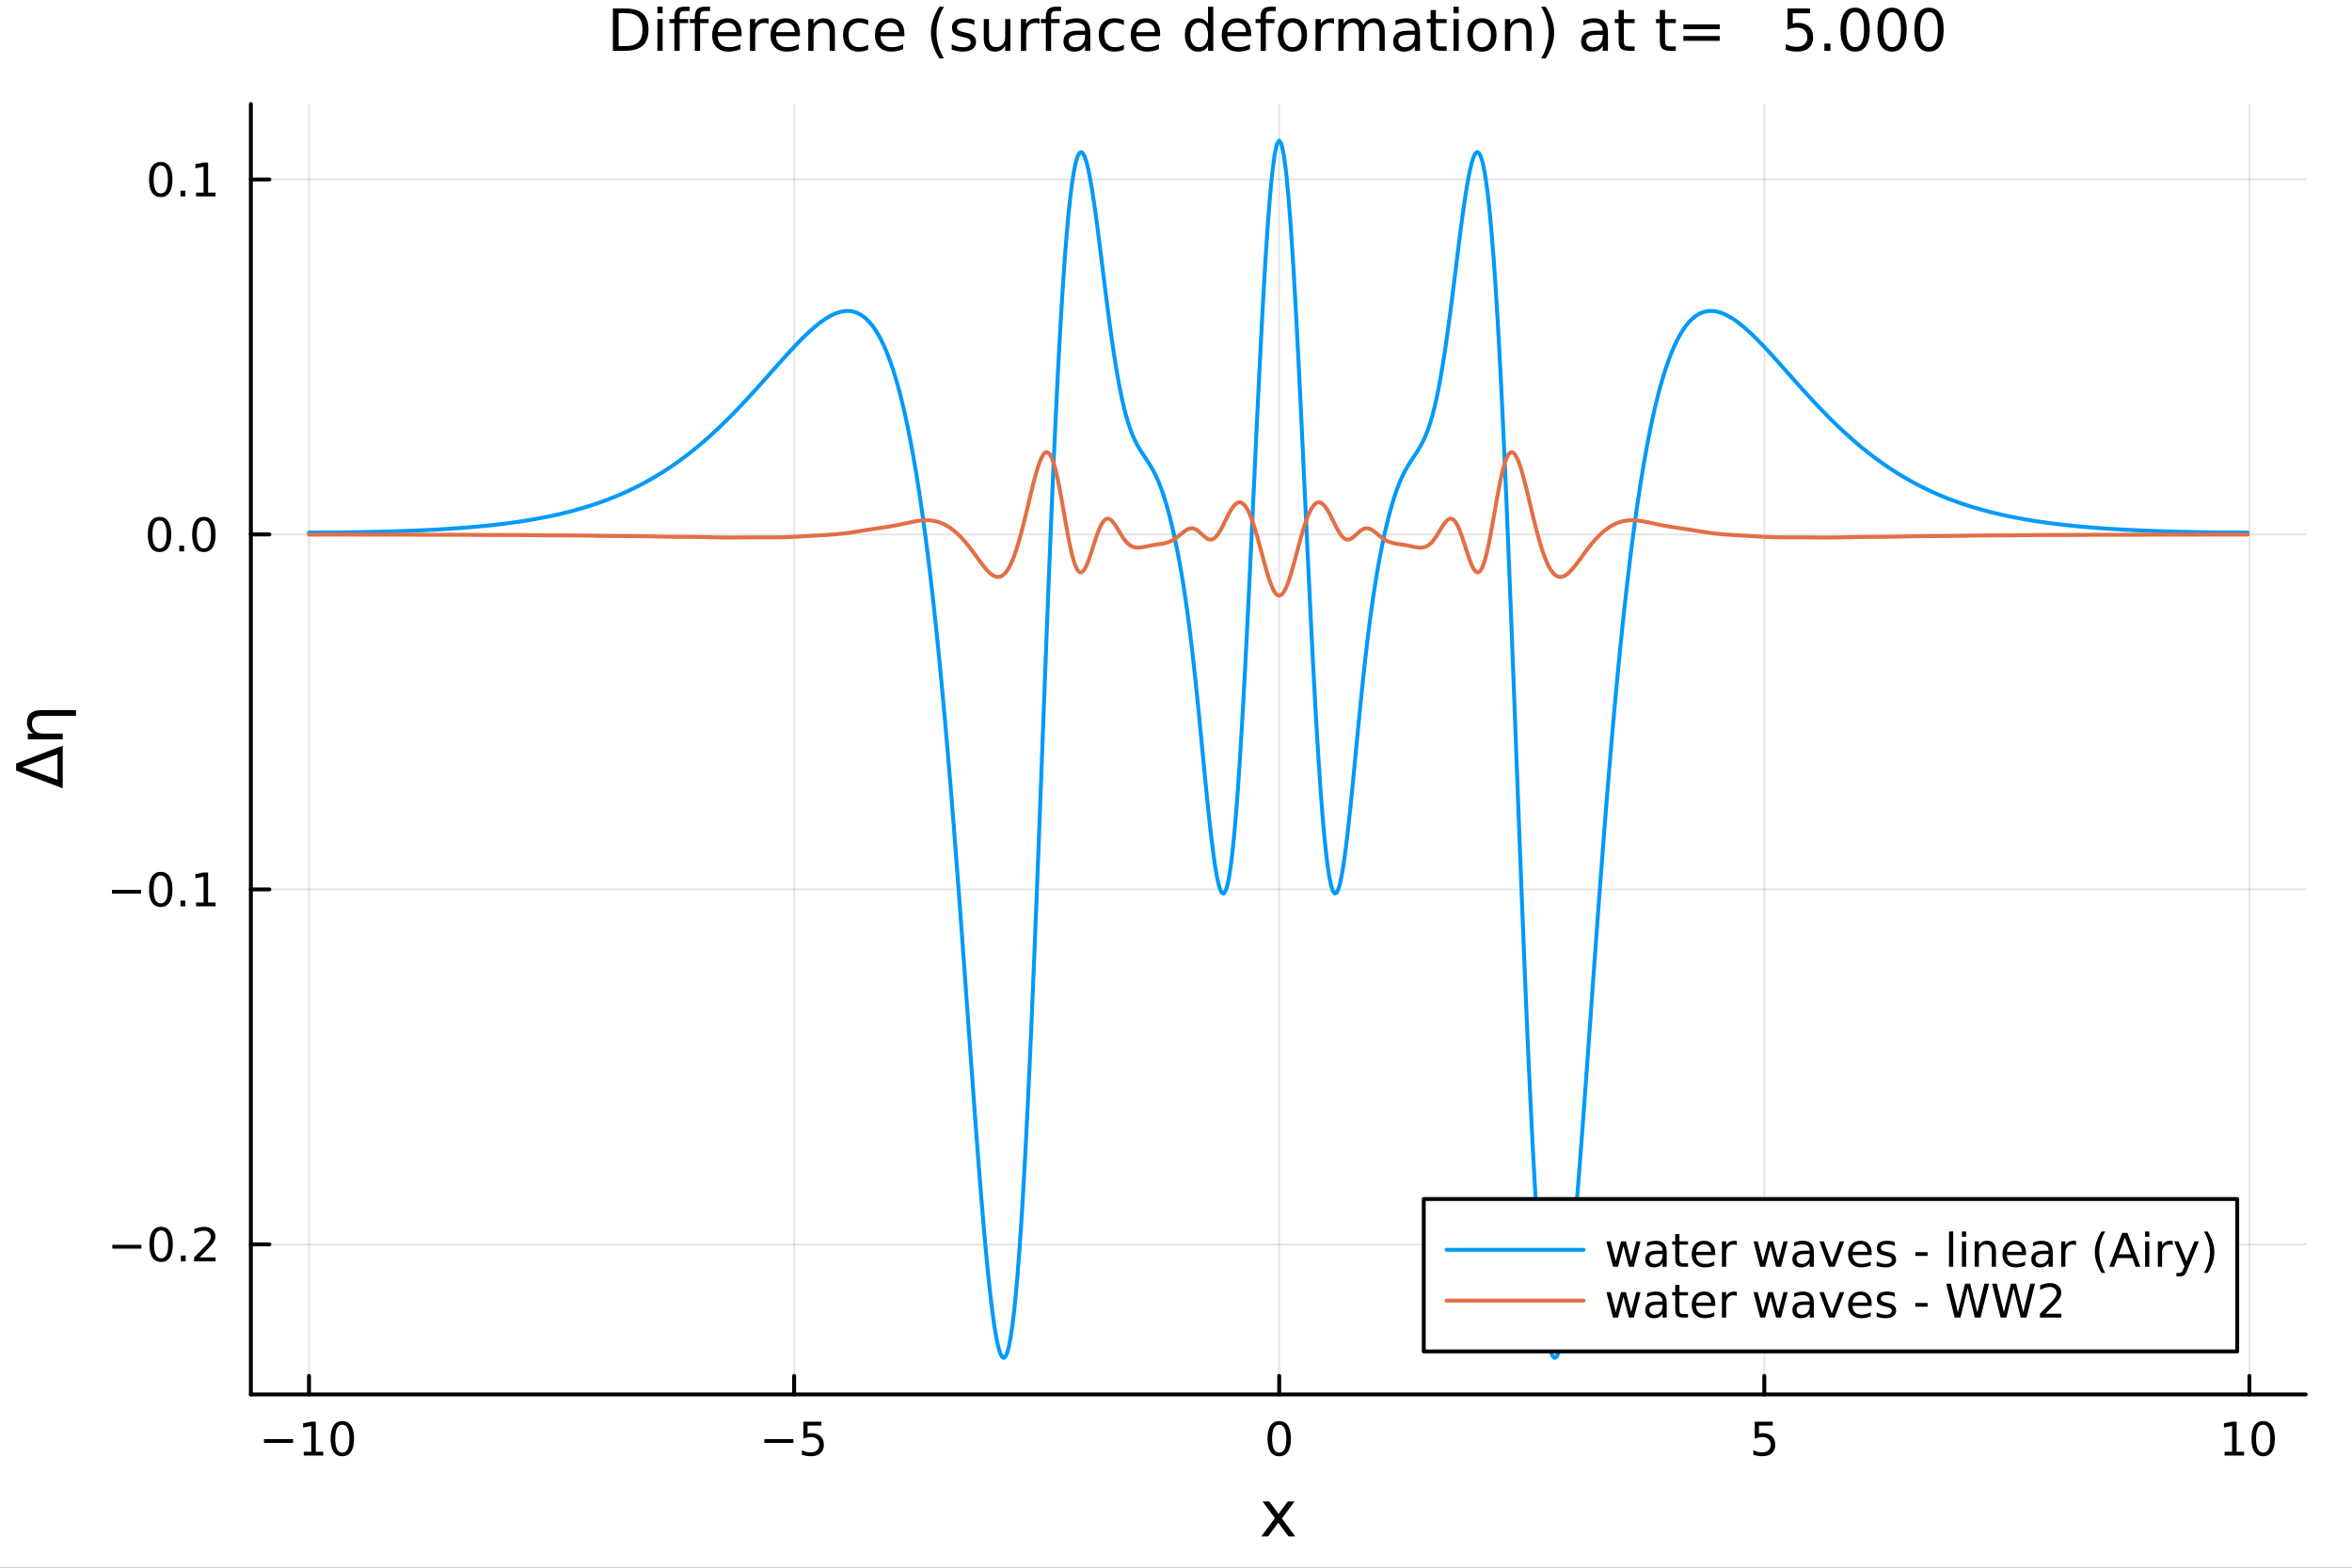 <?xml version="1.0" encoding="utf-8"?>
<svg xmlns="http://www.w3.org/2000/svg" xmlns:xlink="http://www.w3.org/1999/xlink" width="600" height="400" viewBox="0 0 2400 1600">
<rect x="0" y="0" width="2400" height="1600" fill="#333333" stroke="none"/>
<defs>
  <clipPath id="clip250">
    <rect x="0" y="0" width="2400" height="1600"/>
  </clipPath>
</defs>
<path clip-path="url(#clip250)" d="M0 1600 L2400 1600 L2400 0 L0 0  Z" fill="#ffffff" fill-rule="evenodd" fill-opacity="1"/>
<defs>
  <clipPath id="clip251">
    <rect x="480" y="0" width="1681" height="1600"/>
  </clipPath>
</defs>
<path clip-path="url(#clip250)" d="M255.977 1423.18 L2352.76 1423.18 L2352.76 106.192 L255.977 106.192  Z" fill="#ffffff" fill-rule="evenodd" fill-opacity="1"/>
<defs>
  <clipPath id="clip252">
    <rect x="255" y="106" width="2098" height="1318"/>
  </clipPath>
</defs>
<polyline clip-path="url(#clip252)" style="stroke:#000000; stroke-linecap:round; stroke-linejoin:round; stroke-width:2; stroke-opacity:0.1; fill:none" points="315.32,1423.18 315.32,106.192 "/>
<polyline clip-path="url(#clip252)" style="stroke:#000000; stroke-linecap:round; stroke-linejoin:round; stroke-width:2; stroke-opacity:0.1; fill:none" points="810.317,1423.18 810.317,106.192 "/>
<polyline clip-path="url(#clip252)" style="stroke:#000000; stroke-linecap:round; stroke-linejoin:round; stroke-width:2; stroke-opacity:0.1; fill:none" points="1305.32,1423.18 1305.32,106.192 "/>
<polyline clip-path="url(#clip252)" style="stroke:#000000; stroke-linecap:round; stroke-linejoin:round; stroke-width:2; stroke-opacity:0.1; fill:none" points="1800.31,1423.18 1800.31,106.192 "/>
<polyline clip-path="url(#clip252)" style="stroke:#000000; stroke-linecap:round; stroke-linejoin:round; stroke-width:2; stroke-opacity:0.1; fill:none" points="2295.31,1423.18 2295.31,106.192 "/>
<polyline clip-path="url(#clip252)" style="stroke:#000000; stroke-linecap:round; stroke-linejoin:round; stroke-width:2; stroke-opacity:0.1; fill:none" points="255.977,1270.01 2352.76,1270.01 "/>
<polyline clip-path="url(#clip252)" style="stroke:#000000; stroke-linecap:round; stroke-linejoin:round; stroke-width:2; stroke-opacity:0.1; fill:none" points="255.977,907.728 2352.76,907.728 "/>
<polyline clip-path="url(#clip252)" style="stroke:#000000; stroke-linecap:round; stroke-linejoin:round; stroke-width:2; stroke-opacity:0.1; fill:none" points="255.977,545.45 2352.76,545.45 "/>
<polyline clip-path="url(#clip252)" style="stroke:#000000; stroke-linecap:round; stroke-linejoin:round; stroke-width:2; stroke-opacity:0.1; fill:none" points="255.977,183.173 2352.76,183.173 "/>
<polyline clip-path="url(#clip250)" style="stroke:#000000; stroke-linecap:round; stroke-linejoin:round; stroke-width:4; stroke-opacity:1; fill:none" points="255.977,1423.18 2352.76,1423.18 "/>
<polyline clip-path="url(#clip250)" style="stroke:#000000; stroke-linecap:round; stroke-linejoin:round; stroke-width:4; stroke-opacity:1; fill:none" points="315.32,1423.18 315.32,1404.28 "/>
<polyline clip-path="url(#clip250)" style="stroke:#000000; stroke-linecap:round; stroke-linejoin:round; stroke-width:4; stroke-opacity:1; fill:none" points="810.317,1423.18 810.317,1404.28 "/>
<polyline clip-path="url(#clip250)" style="stroke:#000000; stroke-linecap:round; stroke-linejoin:round; stroke-width:4; stroke-opacity:1; fill:none" points="1305.32,1423.18 1305.32,1404.28 "/>
<polyline clip-path="url(#clip250)" style="stroke:#000000; stroke-linecap:round; stroke-linejoin:round; stroke-width:4; stroke-opacity:1; fill:none" points="1800.31,1423.18 1800.31,1404.28 "/>
<polyline clip-path="url(#clip250)" style="stroke:#000000; stroke-linecap:round; stroke-linejoin:round; stroke-width:4; stroke-opacity:1; fill:none" points="2295.31,1423.18 2295.31,1404.28 "/>
<path clip-path="url(#clip250)" d="M269.383 1468.75 L299.058 1468.75 L299.058 1472.69 L269.383 1472.69 L269.383 1468.75 Z" fill="#000000" fill-rule="nonzero" fill-opacity="1" /><path clip-path="url(#clip250)" d="M309.961 1481.64 L317.6 1481.64 L317.6 1455.28 L309.29 1456.95 L309.29 1452.69 L317.554 1451.02 L322.23 1451.02 L322.23 1481.64 L329.869 1481.64 L329.869 1485.58 L309.961 1485.58 L309.961 1481.64 Z" fill="#000000" fill-rule="nonzero" fill-opacity="1" /><path clip-path="url(#clip250)" d="M349.313 1454.1 Q345.702 1454.1 343.873 1457.66 Q342.068 1461.2 342.068 1468.33 Q342.068 1475.44 343.873 1479.01 Q345.702 1482.55 349.313 1482.55 Q352.947 1482.55 354.753 1479.01 Q356.581 1475.44 356.581 1468.33 Q356.581 1461.2 354.753 1457.66 Q352.947 1454.1 349.313 1454.1 M349.313 1450.39 Q355.123 1450.39 358.179 1455 Q361.257 1459.58 361.257 1468.33 Q361.257 1477.06 358.179 1481.67 Q355.123 1486.25 349.313 1486.25 Q343.503 1486.25 340.424 1481.67 Q337.368 1477.06 337.368 1468.33 Q337.368 1459.58 340.424 1455 Q343.503 1450.39 349.313 1450.39 Z" fill="#000000" fill-rule="nonzero" fill-opacity="1" /><path clip-path="url(#clip250)" d="M779.959 1468.75 L809.635 1468.75 L809.635 1472.69 L779.959 1472.69 L779.959 1468.75 Z" fill="#000000" fill-rule="nonzero" fill-opacity="1" /><path clip-path="url(#clip250)" d="M819.773 1451.02 L838.13 1451.02 L838.13 1454.96 L824.056 1454.96 L824.056 1463.43 Q825.074 1463.08 826.093 1462.92 Q827.111 1462.73 828.13 1462.73 Q833.917 1462.73 837.297 1465.9 Q840.676 1469.08 840.676 1474.49 Q840.676 1480.07 837.204 1483.17 Q833.732 1486.25 827.412 1486.25 Q825.236 1486.25 822.968 1485.88 Q820.723 1485.51 818.315 1484.77 L818.315 1480.07 Q820.398 1481.2 822.621 1481.76 Q824.843 1482.32 827.32 1482.32 Q831.324 1482.32 833.662 1480.21 Q836 1478.1 836 1474.49 Q836 1470.88 833.662 1468.77 Q831.324 1466.67 827.32 1466.67 Q825.445 1466.67 823.57 1467.08 Q821.718 1467.5 819.773 1468.38 L819.773 1451.02 Z" fill="#000000" fill-rule="nonzero" fill-opacity="1" /><path clip-path="url(#clip250)" d="M1305.32 1454.1 Q1301.7 1454.1 1299.88 1457.66 Q1298.07 1461.2 1298.07 1468.33 Q1298.07 1475.44 1299.88 1479.01 Q1301.7 1482.55 1305.32 1482.55 Q1308.95 1482.55 1310.75 1479.01 Q1312.58 1475.44 1312.58 1468.33 Q1312.58 1461.2 1310.75 1457.66 Q1308.95 1454.1 1305.32 1454.1 M1305.32 1450.39 Q1311.13 1450.39 1314.18 1455 Q1317.26 1459.58 1317.26 1468.33 Q1317.26 1477.06 1314.18 1481.67 Q1311.13 1486.25 1305.32 1486.25 Q1299.5 1486.25 1296.43 1481.67 Q1293.37 1477.06 1293.37 1468.33 Q1293.37 1459.58 1296.43 1455 Q1299.5 1450.39 1305.32 1450.39 Z" fill="#000000" fill-rule="nonzero" fill-opacity="1" /><path clip-path="url(#clip250)" d="M1790.59 1451.02 L1808.95 1451.02 L1808.95 1454.96 L1794.87 1454.96 L1794.87 1463.43 Q1795.89 1463.08 1796.91 1462.92 Q1797.93 1462.73 1798.95 1462.73 Q1804.73 1462.73 1808.11 1465.9 Q1811.49 1469.08 1811.49 1474.49 Q1811.49 1480.07 1808.02 1483.17 Q1804.55 1486.25 1798.23 1486.25 Q1796.05 1486.25 1793.78 1485.88 Q1791.54 1485.51 1789.13 1484.77 L1789.13 1480.07 Q1791.22 1481.2 1793.44 1481.76 Q1795.66 1482.32 1798.14 1482.32 Q1802.14 1482.32 1804.48 1480.21 Q1806.82 1478.1 1806.82 1474.49 Q1806.82 1470.88 1804.48 1468.77 Q1802.14 1466.67 1798.14 1466.67 Q1796.26 1466.67 1794.39 1467.08 Q1792.53 1467.5 1790.59 1468.38 L1790.59 1451.02 Z" fill="#000000" fill-rule="nonzero" fill-opacity="1" /><path clip-path="url(#clip250)" d="M2270 1481.64 L2277.64 1481.64 L2277.64 1455.28 L2269.33 1456.95 L2269.33 1452.69 L2277.59 1451.02 L2282.27 1451.02 L2282.27 1481.64 L2289.9 1481.64 L2289.9 1485.58 L2270 1485.58 L2270 1481.64 Z" fill="#000000" fill-rule="nonzero" fill-opacity="1" /><path clip-path="url(#clip250)" d="M2309.35 1454.1 Q2305.74 1454.1 2303.91 1457.66 Q2302.1 1461.2 2302.1 1468.33 Q2302.1 1475.44 2303.91 1479.01 Q2305.74 1482.55 2309.35 1482.55 Q2312.98 1482.55 2314.79 1479.01 Q2316.62 1475.44 2316.62 1468.33 Q2316.62 1461.2 2314.79 1457.66 Q2312.98 1454.1 2309.35 1454.1 M2309.35 1450.39 Q2315.16 1450.39 2318.21 1455 Q2321.29 1459.58 2321.29 1468.33 Q2321.29 1477.06 2318.21 1481.67 Q2315.16 1486.25 2309.35 1486.25 Q2303.54 1486.25 2300.46 1481.67 Q2297.4 1477.06 2297.4 1468.33 Q2297.4 1459.58 2300.46 1455 Q2303.54 1450.39 2309.35 1450.39 Z" fill="#000000" fill-rule="nonzero" fill-opacity="1" /><path clip-path="url(#clip250)" d="M1320.98 1532.4 L1308.09 1549.74 L1321.65 1568.04 L1314.74 1568.04 L1304.37 1554.04 L1293.99 1568.04 L1287.08 1568.04 L1300.93 1549.39 L1288.26 1532.4 L1295.17 1532.4 L1304.62 1545.1 L1314.07 1532.4 L1320.98 1532.4 Z" fill="#000000" fill-rule="nonzero" fill-opacity="1" /><polyline clip-path="url(#clip250)" style="stroke:#000000; stroke-linecap:round; stroke-linejoin:round; stroke-width:4; stroke-opacity:1; fill:none" points="255.977,1423.18 255.977,106.192 "/>
<polyline clip-path="url(#clip250)" style="stroke:#000000; stroke-linecap:round; stroke-linejoin:round; stroke-width:4; stroke-opacity:1; fill:none" points="255.977,1270.01 274.875,1270.01 "/>
<polyline clip-path="url(#clip250)" style="stroke:#000000; stroke-linecap:round; stroke-linejoin:round; stroke-width:4; stroke-opacity:1; fill:none" points="255.977,907.728 274.875,907.728 "/>
<polyline clip-path="url(#clip250)" style="stroke:#000000; stroke-linecap:round; stroke-linejoin:round; stroke-width:4; stroke-opacity:1; fill:none" points="255.977,545.45 274.875,545.45 "/>
<polyline clip-path="url(#clip250)" style="stroke:#000000; stroke-linecap:round; stroke-linejoin:round; stroke-width:4; stroke-opacity:1; fill:none" points="255.977,183.173 274.875,183.173 "/>
<path clip-path="url(#clip250)" d="M114.631 1270.46 L144.306 1270.46 L144.306 1274.39 L114.631 1274.39 L114.631 1270.46 Z" fill="#000000" fill-rule="nonzero" fill-opacity="1" /><path clip-path="url(#clip250)" d="M164.399 1255.8 Q160.788 1255.8 158.959 1259.37 Q157.153 1262.91 157.153 1270.04 Q157.153 1277.15 158.959 1280.71 Q160.788 1284.25 164.399 1284.25 Q168.033 1284.25 169.839 1280.71 Q171.667 1277.15 171.667 1270.04 Q171.667 1262.91 169.839 1259.37 Q168.033 1255.8 164.399 1255.8 M164.399 1252.1 Q170.209 1252.1 173.264 1256.71 Q176.343 1261.29 176.343 1270.04 Q176.343 1278.77 173.264 1283.37 Q170.209 1287.96 164.399 1287.96 Q158.589 1287.96 155.51 1283.37 Q152.454 1278.77 152.454 1270.04 Q152.454 1261.29 155.51 1256.71 Q158.589 1252.1 164.399 1252.1 Z" fill="#000000" fill-rule="nonzero" fill-opacity="1" /><path clip-path="url(#clip250)" d="M184.561 1281.41 L189.445 1281.41 L189.445 1287.29 L184.561 1287.29 L184.561 1281.41 Z" fill="#000000" fill-rule="nonzero" fill-opacity="1" /><path clip-path="url(#clip250)" d="M203.658 1283.35 L219.977 1283.35 L219.977 1287.29 L198.033 1287.29 L198.033 1283.35 Q200.695 1280.6 205.278 1275.97 Q209.885 1271.31 211.065 1269.97 Q213.311 1267.45 214.19 1265.71 Q215.093 1263.95 215.093 1262.26 Q215.093 1259.51 213.149 1257.77 Q211.227 1256.04 208.125 1256.04 Q205.926 1256.04 203.473 1256.8 Q201.042 1257.56 198.264 1259.11 L198.264 1254.39 Q201.088 1253.26 203.542 1252.68 Q205.996 1252.1 208.033 1252.1 Q213.403 1252.1 216.598 1254.79 Q219.792 1257.47 219.792 1261.96 Q219.792 1264.09 218.982 1266.01 Q218.195 1267.91 216.088 1270.5 Q215.51 1271.17 212.408 1274.39 Q209.306 1277.59 203.658 1283.35 Z" fill="#000000" fill-rule="nonzero" fill-opacity="1" /><path clip-path="url(#clip250)" d="M114.26 908.179 L143.936 908.179 L143.936 912.114 L114.26 912.114 L114.26 908.179 Z" fill="#000000" fill-rule="nonzero" fill-opacity="1" /><path clip-path="url(#clip250)" d="M164.028 893.526 Q160.417 893.526 158.589 897.091 Q156.783 900.633 156.783 907.762 Q156.783 914.869 158.589 918.434 Q160.417 921.975 164.028 921.975 Q167.663 921.975 169.468 918.434 Q171.297 914.869 171.297 907.762 Q171.297 900.633 169.468 897.091 Q167.663 893.526 164.028 893.526 M164.028 889.823 Q169.839 889.823 172.894 894.429 Q175.973 899.012 175.973 907.762 Q175.973 916.489 172.894 921.096 Q169.839 925.679 164.028 925.679 Q158.218 925.679 155.14 921.096 Q152.084 916.489 152.084 907.762 Q152.084 899.012 155.14 894.429 Q158.218 889.823 164.028 889.823 Z" fill="#000000" fill-rule="nonzero" fill-opacity="1" /><path clip-path="url(#clip250)" d="M184.19 919.128 L189.075 919.128 L189.075 925.008 L184.19 925.008 L184.19 919.128 Z" fill="#000000" fill-rule="nonzero" fill-opacity="1" /><path clip-path="url(#clip250)" d="M200.07 921.072 L207.709 921.072 L207.709 894.707 L199.399 896.374 L199.399 892.114 L207.662 890.448 L212.338 890.448 L212.338 921.072 L219.977 921.072 L219.977 925.008 L200.07 925.008 L200.07 921.072 Z" fill="#000000" fill-rule="nonzero" fill-opacity="1" /><path clip-path="url(#clip250)" d="M162.802 531.249 Q159.19 531.249 157.362 534.814 Q155.556 538.355 155.556 545.485 Q155.556 552.591 157.362 556.156 Q159.19 559.698 162.802 559.698 Q166.436 559.698 168.241 556.156 Q170.07 552.591 170.07 545.485 Q170.07 538.355 168.241 534.814 Q166.436 531.249 162.802 531.249 M162.802 527.545 Q168.612 527.545 171.667 532.152 Q174.746 536.735 174.746 545.485 Q174.746 554.212 171.667 558.818 Q168.612 563.402 162.802 563.402 Q156.991 563.402 153.913 558.818 Q150.857 554.212 150.857 545.485 Q150.857 536.735 153.913 532.152 Q156.991 527.545 162.802 527.545 Z" fill="#000000" fill-rule="nonzero" fill-opacity="1" /><path clip-path="url(#clip250)" d="M182.963 556.851 L187.848 556.851 L187.848 562.73 L182.963 562.73 L182.963 556.851 Z" fill="#000000" fill-rule="nonzero" fill-opacity="1" /><path clip-path="url(#clip250)" d="M208.033 531.249 Q204.422 531.249 202.593 534.814 Q200.787 538.355 200.787 545.485 Q200.787 552.591 202.593 556.156 Q204.422 559.698 208.033 559.698 Q211.667 559.698 213.473 556.156 Q215.301 552.591 215.301 545.485 Q215.301 538.355 213.473 534.814 Q211.667 531.249 208.033 531.249 M208.033 527.545 Q213.843 527.545 216.898 532.152 Q219.977 536.735 219.977 545.485 Q219.977 554.212 216.898 558.818 Q213.843 563.402 208.033 563.402 Q202.223 563.402 199.144 558.818 Q196.088 554.212 196.088 545.485 Q196.088 536.735 199.144 532.152 Q202.223 527.545 208.033 527.545 Z" fill="#000000" fill-rule="nonzero" fill-opacity="1" /><path clip-path="url(#clip250)" d="M164.028 168.972 Q160.417 168.972 158.589 172.536 Q156.783 176.078 156.783 183.208 Q156.783 190.314 158.589 193.879 Q160.417 197.421 164.028 197.421 Q167.663 197.421 169.468 193.879 Q171.297 190.314 171.297 183.208 Q171.297 176.078 169.468 172.536 Q167.663 168.972 164.028 168.972 M164.028 165.268 Q169.839 165.268 172.894 169.874 Q175.973 174.458 175.973 183.208 Q175.973 191.934 172.894 196.541 Q169.839 201.124 164.028 201.124 Q158.218 201.124 155.14 196.541 Q152.084 191.934 152.084 183.208 Q152.084 174.458 155.14 169.874 Q158.218 165.268 164.028 165.268 Z" fill="#000000" fill-rule="nonzero" fill-opacity="1" /><path clip-path="url(#clip250)" d="M184.19 194.573 L189.075 194.573 L189.075 200.453 L184.19 200.453 L184.19 194.573 Z" fill="#000000" fill-rule="nonzero" fill-opacity="1" /><path clip-path="url(#clip250)" d="M200.07 196.518 L207.709 196.518 L207.709 170.152 L199.399 171.819 L199.399 167.56 L207.662 165.893 L212.338 165.893 L212.338 196.518 L219.977 196.518 L219.977 200.453 L200.07 200.453 L200.07 196.518 Z" fill="#000000" fill-rule="nonzero" fill-opacity="1" /><path clip-path="url(#clip250)" d="M22.818 782.844 L58.657 795.894 L58.657 769.763 L22.818 782.844 M64.004 804.615 L16.484 786.473 L16.484 779.184 L64.004 761.073 L64.004 804.615 Z" fill="#000000" fill-rule="nonzero" fill-opacity="1" /><path clip-path="url(#clip250)" d="M42.488 724.757 L77.563 724.757 L77.563 730.614 L42.679 730.614 Q37.618 730.614 35.104 732.587 Q32.589 734.56 32.589 738.507 Q32.589 743.249 35.613 745.987 Q38.637 748.724 43.857 748.724 L64.004 748.724 L64.004 754.612 L28.356 754.612 L28.356 748.724 L33.894 748.724 Q30.68 746.623 29.088 743.791 Q27.497 740.926 27.497 737.202 Q27.497 731.059 31.284 727.908 Q35.104 724.757 42.488 724.757 Z" fill="#000000" fill-rule="nonzero" fill-opacity="1" /><path clip-path="url(#clip250)" d="M631.265 13.443 L631.265 47.037 L638.326 47.037 Q647.266 47.037 651.404 42.986 Q655.571 38.935 655.571 30.197 Q655.571 21.516 651.404 17.494 Q647.266 13.443 638.326 13.443 L631.265 13.443 M625.421 8.64 L637.429 8.64 Q649.986 8.64 655.86 13.877 Q661.734 19.085 661.734 30.197 Q661.734 41.365 655.831 46.603 Q649.929 51.84 637.429 51.84 L625.421 51.84 L625.421 8.64 Z" fill="#000000" fill-rule="nonzero" fill-opacity="1" /><path clip-path="url(#clip250)" d="M670.82 19.433 L676.144 19.433 L676.144 51.84 L670.82 51.84 L670.82 19.433 M670.82 6.817 L676.144 6.817 L676.144 13.559 L670.82 13.559 L670.82 6.817 Z" fill="#000000" fill-rule="nonzero" fill-opacity="1" /><path clip-path="url(#clip250)" d="M703.69 6.817 L703.69 11.244 L698.597 11.244 Q695.733 11.244 694.604 12.402 Q693.505 13.559 693.505 16.568 L693.505 19.433 L702.272 19.433 L702.272 23.57 L693.505 23.57 L693.505 51.84 L688.152 51.84 L688.152 23.57 L683.059 23.57 L683.059 19.433 L688.152 19.433 L688.152 17.176 Q688.152 11.765 690.669 9.306 Q693.186 6.817 698.655 6.817 L703.69 6.817 Z" fill="#000000" fill-rule="nonzero" fill-opacity="1" /><path clip-path="url(#clip250)" d="M724.552 6.817 L724.552 11.244 L719.459 11.244 Q716.595 11.244 715.466 12.402 Q714.367 13.559 714.367 16.568 L714.367 19.433 L723.134 19.433 L723.134 23.57 L714.367 23.57 L714.367 51.84 L709.014 51.84 L709.014 23.57 L703.921 23.57 L703.921 19.433 L709.014 19.433 L709.014 17.176 Q709.014 11.765 711.531 9.306 Q714.049 6.817 719.517 6.817 L724.552 6.817 Z" fill="#000000" fill-rule="nonzero" fill-opacity="1" /><path clip-path="url(#clip250)" d="M756.728 34.305 L756.728 36.91 L732.249 36.91 Q732.596 42.407 735.547 45.301 Q738.528 48.165 743.823 48.165 Q746.89 48.165 749.754 47.413 Q752.648 46.661 755.483 45.156 L755.483 50.191 Q752.619 51.406 749.61 52.042 Q746.6 52.679 743.504 52.679 Q735.75 52.679 731.207 48.165 Q726.693 43.651 726.693 35.955 Q726.693 27.997 730.976 23.339 Q735.287 18.651 742.578 18.651 Q749.118 18.651 752.908 22.876 Q756.728 27.072 756.728 34.305 M751.404 32.743 Q751.346 28.374 748.944 25.77 Q746.572 23.165 742.636 23.165 Q738.18 23.165 735.489 25.683 Q732.827 28.2 732.422 32.772 L751.404 32.743 Z" fill="#000000" fill-rule="nonzero" fill-opacity="1" /><path clip-path="url(#clip250)" d="M784.245 24.41 Q783.348 23.889 782.277 23.657 Q781.236 23.397 779.963 23.397 Q775.449 23.397 773.018 26.348 Q770.617 29.271 770.617 34.768 L770.617 51.84 L765.264 51.84 L765.264 19.433 L770.617 19.433 L770.617 24.468 Q772.295 21.516 774.986 20.098 Q777.677 18.651 781.525 18.651 Q782.075 18.651 782.74 18.738 Q783.406 18.796 784.216 18.941 L784.245 24.41 Z" fill="#000000" fill-rule="nonzero" fill-opacity="1" /><path clip-path="url(#clip250)" d="M816.247 34.305 L816.247 36.91 L791.768 36.91 Q792.115 42.407 795.067 45.301 Q798.047 48.165 803.342 48.165 Q806.409 48.165 809.274 47.413 Q812.167 46.661 815.003 45.156 L815.003 50.191 Q812.138 51.406 809.129 52.042 Q806.12 52.679 803.024 52.679 Q795.269 52.679 790.726 48.165 Q786.212 43.651 786.212 35.955 Q786.212 27.997 790.495 23.339 Q794.806 18.651 802.098 18.651 Q808.637 18.651 812.428 22.876 Q816.247 27.072 816.247 34.305 M810.923 32.743 Q810.865 28.374 808.464 25.77 Q806.091 23.165 802.156 23.165 Q797.7 23.165 795.009 25.683 Q792.347 28.2 791.942 32.772 L810.923 32.743 Z" fill="#000000" fill-rule="nonzero" fill-opacity="1" /><path clip-path="url(#clip250)" d="M851.924 32.28 L851.924 51.84 L846.6 51.84 L846.6 32.453 Q846.6 27.853 844.806 25.567 Q843.012 23.281 839.424 23.281 Q835.113 23.281 832.624 26.03 Q830.136 28.779 830.136 33.524 L830.136 51.84 L824.783 51.84 L824.783 19.433 L830.136 19.433 L830.136 24.468 Q832.046 21.545 834.621 20.098 Q837.225 18.651 840.61 18.651 Q846.195 18.651 849.059 22.124 Q851.924 25.567 851.924 32.28 Z" fill="#000000" fill-rule="nonzero" fill-opacity="1" /><path clip-path="url(#clip250)" d="M885.865 20.677 L885.865 25.654 Q883.608 24.41 881.322 23.802 Q879.065 23.165 876.75 23.165 Q871.571 23.165 868.706 26.464 Q865.842 29.734 865.842 35.665 Q865.842 41.597 868.706 44.896 Q871.571 48.165 876.75 48.165 Q879.065 48.165 881.322 47.558 Q883.608 46.921 885.865 45.677 L885.865 50.596 Q883.637 51.638 881.235 52.158 Q878.862 52.679 876.172 52.679 Q868.851 52.679 864.54 48.078 Q860.228 43.478 860.228 35.665 Q860.228 27.737 864.569 23.194 Q868.938 18.651 876.519 18.651 Q878.978 18.651 881.322 19.172 Q883.666 19.664 885.865 20.677 Z" fill="#000000" fill-rule="nonzero" fill-opacity="1" /><path clip-path="url(#clip250)" d="M922.844 34.305 L922.844 36.91 L898.365 36.91 Q898.712 42.407 901.663 45.301 Q904.644 48.165 909.939 48.165 Q913.006 48.165 915.87 47.413 Q918.764 46.661 921.599 45.156 L921.599 50.191 Q918.735 51.406 915.726 52.042 Q912.716 52.679 909.62 52.679 Q901.866 52.679 897.323 48.165 Q892.809 43.651 892.809 35.955 Q892.809 27.997 897.092 23.339 Q901.403 18.651 908.694 18.651 Q915.234 18.651 919.024 22.876 Q922.844 27.072 922.844 34.305 M917.52 32.743 Q917.462 28.374 915.06 25.77 Q912.688 23.165 908.752 23.165 Q904.296 23.165 901.605 25.683 Q898.943 28.2 898.538 32.772 L917.52 32.743 Z" fill="#000000" fill-rule="nonzero" fill-opacity="1" /><path clip-path="url(#clip250)" d="M963.208 6.875 Q959.331 13.53 957.45 20.04 Q955.569 26.551 955.569 33.235 Q955.569 39.919 957.45 46.487 Q959.36 53.026 963.208 59.653 L958.578 59.653 Q954.238 52.853 952.068 46.285 Q949.927 39.716 949.927 33.235 Q949.927 26.782 952.068 20.243 Q954.209 13.704 958.578 6.875 L963.208 6.875 Z" fill="#000000" fill-rule="nonzero" fill-opacity="1" /><path clip-path="url(#clip250)" d="M994.197 20.388 L994.197 25.422 Q991.941 24.265 989.51 23.686 Q987.079 23.108 984.475 23.108 Q980.511 23.108 978.515 24.323 Q976.547 25.538 976.547 27.969 Q976.547 29.82 977.965 30.891 Q979.383 31.933 983.665 32.888 L985.488 33.293 Q991.159 34.508 993.532 36.736 Q995.934 38.935 995.934 42.899 Q995.934 47.413 992.346 50.046 Q988.787 52.679 982.537 52.679 Q979.933 52.679 977.097 52.158 Q974.29 51.666 971.165 50.654 L971.165 45.156 Q974.117 46.69 976.981 47.471 Q979.846 48.223 982.652 48.223 Q986.414 48.223 988.439 46.95 Q990.465 45.648 990.465 43.304 Q990.465 41.134 988.989 39.977 Q987.542 38.819 982.595 37.749 L980.743 37.315 Q975.795 36.273 973.596 34.132 Q971.397 31.962 971.397 28.2 Q971.397 23.628 974.637 21.14 Q977.878 18.651 983.839 18.651 Q986.79 18.651 989.394 19.085 Q991.998 19.52 994.197 20.388 Z" fill="#000000" fill-rule="nonzero" fill-opacity="1" /><path clip-path="url(#clip250)" d="M1003.86 39.051 L1003.86 19.433 L1009.19 19.433 L1009.19 38.848 Q1009.19 43.449 1010.98 45.764 Q1012.77 48.05 1016.36 48.05 Q1020.67 48.05 1023.16 45.301 Q1025.68 42.552 1025.68 37.806 L1025.68 19.433 L1031 19.433 L1031 51.84 L1025.68 51.84 L1025.68 46.863 Q1023.74 49.815 1021.16 51.261 Q1018.62 52.679 1015.23 52.679 Q1009.65 52.679 1006.76 49.207 Q1003.86 45.735 1003.86 39.051 M1017.26 18.651 L1017.26 18.651 Z" fill="#000000" fill-rule="nonzero" fill-opacity="1" /><path clip-path="url(#clip250)" d="M1060.75 24.41 Q1059.85 23.889 1058.78 23.657 Q1057.74 23.397 1056.47 23.397 Q1051.95 23.397 1049.52 26.348 Q1047.12 29.271 1047.12 34.768 L1047.12 51.84 L1041.77 51.84 L1041.77 19.433 L1047.12 19.433 L1047.12 24.468 Q1048.8 21.516 1051.49 20.098 Q1054.18 18.651 1058.03 18.651 Q1058.58 18.651 1059.24 18.738 Q1059.91 18.796 1060.72 18.941 L1060.75 24.41 Z" fill="#000000" fill-rule="nonzero" fill-opacity="1" /><path clip-path="url(#clip250)" d="M1082.74 6.817 L1082.74 11.244 L1077.65 11.244 Q1074.78 11.244 1073.65 12.402 Q1072.55 13.559 1072.55 16.568 L1072.55 19.433 L1081.32 19.433 L1081.32 23.57 L1072.55 23.57 L1072.55 51.84 L1067.2 51.84 L1067.2 23.57 L1062.11 23.57 L1062.11 19.433 L1067.2 19.433 L1067.2 17.176 Q1067.2 11.765 1069.72 9.306 Q1072.24 6.817 1077.7 6.817 L1082.74 6.817 Z" fill="#000000" fill-rule="nonzero" fill-opacity="1" /><path clip-path="url(#clip250)" d="M1101.92 35.55 Q1095.47 35.55 1092.98 37.025 Q1090.49 38.501 1090.49 42.06 Q1090.49 44.896 1092.35 46.574 Q1094.23 48.223 1097.44 48.223 Q1101.86 48.223 1104.53 45.098 Q1107.22 41.944 1107.22 36.736 L1107.22 35.55 L1101.92 35.55 M1112.54 33.35 L1112.54 51.84 L1107.22 51.84 L1107.22 46.921 Q1105.39 49.872 1102.67 51.29 Q1099.96 52.679 1096.02 52.679 Q1091.04 52.679 1088.09 49.901 Q1085.17 47.095 1085.17 42.407 Q1085.17 36.938 1088.82 34.161 Q1092.49 31.383 1099.75 31.383 L1107.22 31.383 L1107.22 30.862 Q1107.22 27.187 1104.79 25.191 Q1102.39 23.165 1098.02 23.165 Q1095.24 23.165 1092.61 23.831 Q1089.97 24.496 1087.54 25.827 L1087.54 20.909 Q1090.46 19.78 1093.21 19.23 Q1095.96 18.651 1098.57 18.651 Q1105.6 18.651 1109.07 22.297 Q1112.54 25.943 1112.54 33.35 Z" fill="#000000" fill-rule="nonzero" fill-opacity="1" /><path clip-path="url(#clip250)" d="M1146.83 20.677 L1146.83 25.654 Q1144.57 24.41 1142.29 23.802 Q1140.03 23.165 1137.72 23.165 Q1132.54 23.165 1129.67 26.464 Q1126.81 29.734 1126.81 35.665 Q1126.81 41.597 1129.67 44.896 Q1132.54 48.165 1137.72 48.165 Q1140.03 48.165 1142.29 47.558 Q1144.57 46.921 1146.83 45.677 L1146.83 50.596 Q1144.6 51.638 1142.2 52.158 Q1139.83 52.679 1137.14 52.679 Q1129.82 52.679 1125.5 48.078 Q1121.19 43.478 1121.19 35.665 Q1121.19 27.737 1125.53 23.194 Q1129.9 18.651 1137.48 18.651 Q1139.94 18.651 1142.29 19.172 Q1144.63 19.664 1146.83 20.677 Z" fill="#000000" fill-rule="nonzero" fill-opacity="1" /><path clip-path="url(#clip250)" d="M1183.81 34.305 L1183.81 36.91 L1159.33 36.91 Q1159.68 42.407 1162.63 45.301 Q1165.61 48.165 1170.9 48.165 Q1173.97 48.165 1176.84 47.413 Q1179.73 46.661 1182.56 45.156 L1182.56 50.191 Q1179.7 51.406 1176.69 52.042 Q1173.68 52.679 1170.59 52.679 Q1162.83 52.679 1158.29 48.165 Q1153.77 43.651 1153.77 35.955 Q1153.77 27.997 1158.06 23.339 Q1162.37 18.651 1169.66 18.651 Q1176.2 18.651 1179.99 22.876 Q1183.81 27.072 1183.81 34.305 M1178.48 32.743 Q1178.43 28.374 1176.03 25.77 Q1173.65 23.165 1169.72 23.165 Q1165.26 23.165 1162.57 25.683 Q1159.91 28.2 1159.5 32.772 L1178.48 32.743 Z" fill="#000000" fill-rule="nonzero" fill-opacity="1" /><path clip-path="url(#clip250)" d="M1232.71 24.352 L1232.71 6.817 L1238.03 6.817 L1238.03 51.84 L1232.71 51.84 L1232.71 46.979 Q1231.03 49.872 1228.46 51.29 Q1225.91 52.679 1222.32 52.679 Q1216.45 52.679 1212.74 47.992 Q1209.07 43.304 1209.07 35.665 Q1209.07 28.026 1212.74 23.339 Q1216.45 18.651 1222.32 18.651 Q1225.91 18.651 1228.46 20.069 Q1231.03 21.458 1232.71 24.352 M1214.57 35.665 Q1214.57 41.539 1216.97 44.896 Q1219.4 48.223 1223.62 48.223 Q1227.85 48.223 1230.28 44.896 Q1232.71 41.539 1232.71 35.665 Q1232.71 29.791 1230.28 26.464 Q1227.85 23.108 1223.62 23.108 Q1219.4 23.108 1216.97 26.464 Q1214.57 29.791 1214.57 35.665 Z" fill="#000000" fill-rule="nonzero" fill-opacity="1" /><path clip-path="url(#clip250)" d="M1276.72 34.305 L1276.72 36.91 L1252.24 36.91 Q1252.59 42.407 1255.54 45.301 Q1258.52 48.165 1263.81 48.165 Q1266.88 48.165 1269.75 47.413 Q1272.64 46.661 1275.47 45.156 L1275.47 50.191 Q1272.61 51.406 1269.6 52.042 Q1266.59 52.679 1263.5 52.679 Q1255.74 52.679 1251.2 48.165 Q1246.68 43.651 1246.68 35.955 Q1246.68 27.997 1250.97 23.339 Q1255.28 18.651 1262.57 18.651 Q1269.11 18.651 1272.9 22.876 Q1276.72 27.072 1276.72 34.305 M1271.4 32.743 Q1271.34 28.374 1268.94 25.77 Q1266.56 23.165 1262.63 23.165 Q1258.17 23.165 1255.48 25.683 Q1252.82 28.2 1252.41 32.772 L1271.4 32.743 Z" fill="#000000" fill-rule="nonzero" fill-opacity="1" /><path clip-path="url(#clip250)" d="M1301.86 6.817 L1301.86 11.244 L1296.77 11.244 Q1293.91 11.244 1292.78 12.402 Q1291.68 13.559 1291.68 16.568 L1291.68 19.433 L1300.45 19.433 L1300.45 23.57 L1291.68 23.57 L1291.68 51.84 L1286.33 51.84 L1286.33 23.57 L1281.23 23.57 L1281.23 19.433 L1286.33 19.433 L1286.33 17.176 Q1286.33 11.765 1288.84 9.306 Q1291.36 6.817 1296.83 6.817 L1301.86 6.817 Z" fill="#000000" fill-rule="nonzero" fill-opacity="1" /><path clip-path="url(#clip250)" d="M1318.88 23.165 Q1314.6 23.165 1312.11 26.522 Q1309.62 29.849 1309.62 35.665 Q1309.62 41.481 1312.08 44.838 Q1314.57 48.165 1318.88 48.165 Q1323.13 48.165 1325.62 44.809 Q1328.11 41.452 1328.11 35.665 Q1328.11 29.907 1325.62 26.551 Q1323.13 23.165 1318.88 23.165 M1318.88 18.651 Q1325.82 18.651 1329.79 23.165 Q1333.75 27.679 1333.75 35.665 Q1333.75 43.623 1329.79 48.165 Q1325.82 52.679 1318.88 52.679 Q1311.9 52.679 1307.94 48.165 Q1304 43.623 1304 35.665 Q1304 27.679 1307.94 23.165 Q1311.9 18.651 1318.88 18.651 Z" fill="#000000" fill-rule="nonzero" fill-opacity="1" /><path clip-path="url(#clip250)" d="M1361.35 24.41 Q1360.46 23.889 1359.39 23.657 Q1358.34 23.397 1357.07 23.397 Q1352.56 23.397 1350.13 26.348 Q1347.73 29.271 1347.73 34.768 L1347.73 51.84 L1342.37 51.84 L1342.37 19.433 L1347.73 19.433 L1347.73 24.468 Q1349.4 21.516 1352.09 20.098 Q1354.79 18.651 1358.63 18.651 Q1359.18 18.651 1359.85 18.738 Q1360.51 18.796 1361.33 18.941 L1361.35 24.41 Z" fill="#000000" fill-rule="nonzero" fill-opacity="1" /><path clip-path="url(#clip250)" d="M1391.13 25.654 Q1393.12 22.066 1395.9 20.359 Q1398.68 18.651 1402.44 18.651 Q1407.51 18.651 1410.25 22.21 Q1413 25.741 1413 32.28 L1413 51.84 L1407.65 51.84 L1407.65 32.453 Q1407.65 27.795 1406 25.538 Q1404.35 23.281 1400.97 23.281 Q1396.83 23.281 1394.43 26.03 Q1392.03 28.779 1392.03 33.524 L1392.03 51.84 L1386.67 51.84 L1386.67 32.453 Q1386.67 27.766 1385.02 25.538 Q1383.37 23.281 1379.93 23.281 Q1375.85 23.281 1373.45 26.059 Q1371.05 28.808 1371.05 33.524 L1371.05 51.84 L1365.69 51.84 L1365.69 19.433 L1371.05 19.433 L1371.05 24.468 Q1372.87 21.487 1375.42 20.069 Q1377.96 18.651 1381.46 18.651 Q1384.99 18.651 1387.45 20.445 Q1389.94 22.239 1391.13 25.654 Z" fill="#000000" fill-rule="nonzero" fill-opacity="1" /><path clip-path="url(#clip250)" d="M1438.35 35.55 Q1431.9 35.55 1429.41 37.025 Q1426.92 38.501 1426.92 42.06 Q1426.92 44.896 1428.77 46.574 Q1430.65 48.223 1433.87 48.223 Q1438.29 48.223 1440.95 45.098 Q1443.65 41.944 1443.65 36.736 L1443.65 35.55 L1438.35 35.55 M1448.97 33.35 L1448.97 51.84 L1443.65 51.84 L1443.65 46.921 Q1441.82 49.872 1439.1 51.29 Q1436.38 52.679 1432.45 52.679 Q1427.47 52.679 1424.52 49.901 Q1421.6 47.095 1421.6 42.407 Q1421.6 36.938 1425.24 34.161 Q1428.92 31.383 1436.18 31.383 L1443.65 31.383 L1443.65 30.862 Q1443.65 27.187 1441.21 25.191 Q1438.81 23.165 1434.44 23.165 Q1431.67 23.165 1429.03 23.831 Q1426.4 24.496 1423.97 25.827 L1423.97 20.909 Q1426.89 19.78 1429.64 19.23 Q1432.39 18.651 1434.99 18.651 Q1442.02 18.651 1445.5 22.297 Q1448.97 25.943 1448.97 33.35 Z" fill="#000000" fill-rule="nonzero" fill-opacity="1" /><path clip-path="url(#clip250)" d="M1465.2 10.231 L1465.2 19.433 L1476.17 19.433 L1476.17 23.57 L1465.2 23.57 L1465.2 41.163 Q1465.2 45.127 1466.27 46.255 Q1467.37 47.384 1470.7 47.384 L1476.17 47.384 L1476.17 51.84 L1470.7 51.84 Q1464.54 51.84 1462.19 49.554 Q1459.85 47.239 1459.85 41.163 L1459.85 23.57 L1455.94 23.57 L1455.94 19.433 L1459.85 19.433 L1459.85 10.231 L1465.2 10.231 Z" fill="#000000" fill-rule="nonzero" fill-opacity="1" /><path clip-path="url(#clip250)" d="M1483.17 19.433 L1488.49 19.433 L1488.49 51.84 L1483.17 51.84 L1483.17 19.433 M1483.17 6.817 L1488.49 6.817 L1488.49 13.559 L1483.17 13.559 L1483.17 6.817 Z" fill="#000000" fill-rule="nonzero" fill-opacity="1" /><path clip-path="url(#clip250)" d="M1512.19 23.165 Q1507.91 23.165 1505.42 26.522 Q1502.93 29.849 1502.93 35.665 Q1502.93 41.481 1505.39 44.838 Q1507.88 48.165 1512.19 48.165 Q1516.45 48.165 1518.93 44.809 Q1521.42 41.452 1521.42 35.665 Q1521.42 29.907 1518.93 26.551 Q1516.45 23.165 1512.19 23.165 M1512.19 18.651 Q1519.14 18.651 1523.1 23.165 Q1527.07 27.679 1527.07 35.665 Q1527.07 43.623 1523.1 48.165 Q1519.14 52.679 1512.19 52.679 Q1505.22 52.679 1501.25 48.165 Q1497.32 43.623 1497.32 35.665 Q1497.32 27.679 1501.25 23.165 Q1505.22 18.651 1512.19 18.651 Z" fill="#000000" fill-rule="nonzero" fill-opacity="1" /><path clip-path="url(#clip250)" d="M1562.83 32.28 L1562.83 51.84 L1557.5 51.84 L1557.5 32.453 Q1557.5 27.853 1555.71 25.567 Q1553.92 23.281 1550.33 23.281 Q1546.02 23.281 1543.53 26.03 Q1541.04 28.779 1541.04 33.524 L1541.04 51.84 L1535.69 51.84 L1535.69 19.433 L1541.04 19.433 L1541.04 24.468 Q1542.95 21.545 1545.53 20.098 Q1548.13 18.651 1551.52 18.651 Q1557.1 18.651 1559.96 22.124 Q1562.83 25.567 1562.83 32.28 Z" fill="#000000" fill-rule="nonzero" fill-opacity="1" /><path clip-path="url(#clip250)" d="M1572.61 6.875 L1577.24 6.875 Q1581.58 13.704 1583.72 20.243 Q1585.89 26.782 1585.89 33.235 Q1585.89 39.716 1583.72 46.285 Q1581.58 52.853 1577.24 59.653 L1572.61 59.653 Q1576.46 53.026 1578.34 46.487 Q1580.25 39.919 1580.25 33.235 Q1580.25 26.551 1578.34 20.04 Q1576.46 13.53 1572.61 6.875 Z" fill="#000000" fill-rule="nonzero" fill-opacity="1" /><path clip-path="url(#clip250)" d="M1630.13 35.55 Q1623.68 35.55 1621.19 37.025 Q1618.7 38.501 1618.7 42.06 Q1618.7 44.896 1620.55 46.574 Q1622.43 48.223 1625.65 48.223 Q1630.07 48.223 1632.74 45.098 Q1635.43 41.944 1635.43 36.736 L1635.43 35.55 L1630.13 35.55 M1640.75 33.35 L1640.75 51.84 L1635.43 51.84 L1635.43 46.921 Q1633.6 49.872 1630.88 51.29 Q1628.16 52.679 1624.23 52.679 Q1619.25 52.679 1616.3 49.901 Q1613.38 47.095 1613.38 42.407 Q1613.38 36.938 1617.02 34.161 Q1620.7 31.383 1627.96 31.383 L1635.43 31.383 L1635.43 30.862 Q1635.43 27.187 1633 25.191 Q1630.59 23.165 1626.23 23.165 Q1623.45 23.165 1620.81 23.831 Q1618.18 24.496 1615.75 25.827 L1615.75 20.909 Q1618.67 19.78 1621.42 19.23 Q1624.17 18.651 1626.78 18.651 Q1633.81 18.651 1637.28 22.297 Q1640.75 25.943 1640.75 33.35 Z" fill="#000000" fill-rule="nonzero" fill-opacity="1" /><path clip-path="url(#clip250)" d="M1656.98 10.231 L1656.98 19.433 L1667.95 19.433 L1667.95 23.57 L1656.98 23.57 L1656.98 41.163 Q1656.98 45.127 1658.05 46.255 Q1659.15 47.384 1662.48 47.384 L1667.95 47.384 L1667.95 51.84 L1662.48 51.84 Q1656.32 51.84 1653.97 49.554 Q1651.63 47.239 1651.63 41.163 L1651.63 23.57 L1647.72 23.57 L1647.72 19.433 L1651.63 19.433 L1651.63 10.231 L1656.98 10.231 Z" fill="#000000" fill-rule="nonzero" fill-opacity="1" /><path clip-path="url(#clip250)" d="M1699.05 10.231 L1699.05 19.433 L1710.02 19.433 L1710.02 23.57 L1699.05 23.57 L1699.05 41.163 Q1699.05 45.127 1700.13 46.255 Q1701.22 47.384 1704.55 47.384 L1710.02 47.384 L1710.02 51.84 L1704.55 51.84 Q1698.39 51.84 1696.05 49.554 Q1693.7 47.239 1693.7 41.163 L1693.7 23.57 L1689.8 23.57 L1689.8 19.433 L1693.7 19.433 L1693.7 10.231 L1699.05 10.231 Z" fill="#000000" fill-rule="nonzero" fill-opacity="1" /><path clip-path="url(#clip250)" d="M1717.72 24.93 L1754.81 24.93 L1754.81 29.791 L1717.72 29.791 L1717.72 24.93 M1717.72 36.736 L1754.81 36.736 L1754.81 41.655 L1717.72 41.655 L1717.72 36.736 Z" fill="#000000" fill-rule="nonzero" fill-opacity="1" /><path clip-path="url(#clip250)" d="M1824 8.64 L1846.94 8.64 L1846.94 13.559 L1829.35 13.559 L1829.35 24.149 Q1830.62 23.715 1831.9 23.513 Q1833.17 23.281 1834.44 23.281 Q1841.68 23.281 1845.9 27.245 Q1850.12 31.209 1850.12 37.98 Q1850.12 44.953 1845.78 48.831 Q1841.44 52.679 1833.54 52.679 Q1830.82 52.679 1827.99 52.216 Q1825.18 51.753 1822.17 50.827 L1822.17 44.953 Q1824.78 46.371 1827.56 47.066 Q1830.33 47.76 1833.43 47.76 Q1838.43 47.76 1841.36 45.127 Q1844.28 42.494 1844.28 37.98 Q1844.28 33.466 1841.36 30.833 Q1838.43 28.2 1833.43 28.2 Q1831.09 28.2 1828.74 28.721 Q1826.43 29.242 1824 30.341 L1824 8.64 Z" fill="#000000" fill-rule="nonzero" fill-opacity="1" /><path clip-path="url(#clip250)" d="M1861.64 44.49 L1867.75 44.49 L1867.75 51.84 L1861.64 51.84 L1861.64 44.49 Z" fill="#000000" fill-rule="nonzero" fill-opacity="1" /><path clip-path="url(#clip250)" d="M1892.98 12.488 Q1888.46 12.488 1886.18 16.944 Q1883.92 21.371 1883.92 30.283 Q1883.92 39.166 1886.18 43.623 Q1888.46 48.05 1892.98 48.05 Q1897.52 48.05 1899.78 43.623 Q1902.06 39.166 1902.06 30.283 Q1902.06 21.371 1899.78 16.944 Q1897.52 12.488 1892.98 12.488 M1892.98 7.859 Q1900.24 7.859 1904.06 13.617 Q1907.91 19.346 1907.91 30.283 Q1907.91 41.192 1904.06 46.95 Q1900.24 52.679 1892.98 52.679 Q1885.71 52.679 1881.87 46.95 Q1878.05 41.192 1878.05 30.283 Q1878.05 19.346 1881.87 13.617 Q1885.71 7.859 1892.98 7.859 Z" fill="#000000" fill-rule="nonzero" fill-opacity="1" /><path clip-path="url(#clip250)" d="M1930.68 12.488 Q1926.17 12.488 1923.88 16.944 Q1921.62 21.371 1921.62 30.283 Q1921.62 39.166 1923.88 43.623 Q1926.17 48.05 1930.68 48.05 Q1935.22 48.05 1937.48 43.623 Q1939.77 39.166 1939.77 30.283 Q1939.77 21.371 1937.48 16.944 Q1935.22 12.488 1930.68 12.488 M1930.68 7.859 Q1937.94 7.859 1941.76 13.617 Q1945.61 19.346 1945.61 30.283 Q1945.61 41.192 1941.76 46.95 Q1937.94 52.679 1930.68 52.679 Q1923.42 52.679 1919.57 46.95 Q1915.75 41.192 1915.75 30.283 Q1915.75 19.346 1919.57 13.617 Q1923.42 7.859 1930.68 7.859 Z" fill="#000000" fill-rule="nonzero" fill-opacity="1" /><path clip-path="url(#clip250)" d="M1968.38 12.488 Q1963.87 12.488 1961.58 16.944 Q1959.33 21.371 1959.33 30.283 Q1959.33 39.166 1961.58 43.623 Q1963.87 48.05 1968.38 48.05 Q1972.92 48.05 1975.18 43.623 Q1977.47 39.166 1977.47 30.283 Q1977.47 21.371 1975.18 16.944 Q1972.92 12.488 1968.38 12.488 M1968.38 7.859 Q1975.64 7.859 1979.46 13.617 Q1983.31 19.346 1983.31 30.283 Q1983.31 41.192 1979.46 46.95 Q1975.64 52.679 1968.38 52.679 Q1961.12 52.679 1957.27 46.95 Q1953.45 41.192 1953.45 30.283 Q1953.45 19.346 1957.27 13.617 Q1961.12 7.859 1968.38 7.859 Z" fill="#000000" fill-rule="nonzero" fill-opacity="1" /><polyline clip-path="url(#clip252)" style="stroke:#009af9; stroke-linecap:round; stroke-linejoin:round; stroke-width:4; stroke-opacity:1; fill:none" points="315.32,543.491 317.217,543.491 319.114,543.489 321.011,543.486 322.908,543.483 324.805,543.478 326.701,543.472 328.598,543.465 330.495,543.457 332.392,543.448 334.289,543.437 336.186,543.426 338.083,543.414 339.98,543.4 341.877,543.385 343.774,543.369 345.671,543.352 347.568,543.334 349.465,543.315 351.362,543.295 353.259,543.273 355.156,543.25 357.053,543.226 358.95,543.201 360.847,543.175 362.745,543.147 364.642,543.118 366.539,543.088 368.436,543.057 370.333,543.024 372.23,542.99 374.128,542.955 376.025,542.918 377.922,542.88 379.819,542.841 381.717,542.8 383.614,542.758 385.512,542.714 387.409,542.669 389.306,542.623 391.204,542.575 393.101,542.525 394.999,542.474 396.896,542.421 398.794,542.367 400.692,542.311 402.589,542.254 404.487,542.195 406.385,542.134 408.283,542.071 410.18,542.007 412.078,541.94 413.976,541.872 415.874,541.802 417.772,541.731 419.67,541.657 421.568,541.581 423.466,541.504 425.364,541.424 427.263,541.342 429.161,541.258 431.059,541.172 432.958,541.084 434.856,540.994 436.754,540.901 438.653,540.806 440.552,540.709 442.45,540.609 444.349,540.507 446.248,540.402 448.147,540.295 450.046,540.185 451.945,540.072 453.844,539.957 455.743,539.839 457.642,539.718 459.541,539.594 461.441,539.468 463.34,539.338 465.239,539.206 467.139,539.07 469.039,538.931 470.938,538.789 472.838,538.644 474.738,538.495 476.638,538.343 478.538,538.188 480.438,538.029 482.339,537.866 484.239,537.7 486.14,537.53 488.04,537.356 489.941,537.178 491.842,536.996 493.743,536.81 495.644,536.62 497.545,536.426 499.446,536.227 501.348,536.024 503.249,535.816 505.151,535.604 507.052,535.388 508.954,535.166 510.856,534.94 512.758,534.708 514.661,534.472 516.563,534.231 518.466,533.984 520.369,533.732 522.271,533.474 524.174,533.211 526.078,532.942 527.981,532.668 529.884,532.388 531.788,532.101 533.692,531.809 535.596,531.51 537.5,531.205 539.405,530.894 541.309,530.576 543.214,530.251 545.119,529.919 547.024,529.58 548.929,529.235 550.835,528.882 552.741,528.522 554.647,528.154 556.553,527.778 558.459,527.395 560.366,527.004 562.273,526.605 564.18,526.197 566.087,525.781 567.995,525.357 569.903,524.924 571.811,524.482 573.719,524.031 575.628,523.571 577.537,523.101 579.446,522.622 581.355,522.134 583.265,521.635 585.175,521.127 587.086,520.609 588.996,520.08 590.907,519.54 592.818,518.99 594.73,518.429 596.642,517.857 598.554,517.273 600.467,516.678 602.38,516.072 604.293,515.454 606.207,514.823 608.121,514.181 610.035,513.526 611.95,512.858 613.866,512.177 615.781,511.484 617.697,510.777 619.614,510.057 621.531,509.323 623.448,508.575 625.366,507.813 627.284,507.037 629.203,506.246 631.122,505.44 633.041,504.62 634.962,503.784 636.882,502.933 638.803,502.067 640.725,501.184 642.647,500.286 644.57,499.371 646.493,498.44 648.417,497.492 650.342,496.527 652.267,495.545 654.192,494.545 656.118,493.528 658.045,492.494 659.973,491.441 661.901,490.37 663.829,489.28 665.759,488.172 667.689,487.045 669.62,485.898 671.551,484.733 673.483,483.548 675.416,482.343 677.35,481.118 679.284,479.874 681.22,478.609 683.156,477.323 685.092,476.017 687.03,474.69 688.968,473.342 690.908,471.973 692.848,470.583 694.789,469.171 696.731,467.738 698.674,466.283 700.618,464.806 702.562,463.307 704.508,461.786 706.455,460.243 708.402,458.678 710.351,457.09 712.301,455.48 714.252,453.848 716.204,452.193 718.157,450.516 720.111,448.817 722.066,447.095 724.023,445.35 725.98,443.584 727.939,441.795 729.899,439.984 731.861,438.151 733.823,436.297 735.787,434.42 737.753,432.523 739.719,430.604 741.687,428.664 743.657,426.703 745.627,424.722 747.6,422.72 749.573,420.7 751.549,418.659 753.525,416.601 755.504,414.523 757.484,412.428 759.465,410.316 761.449,408.187 763.433,406.043 765.42,403.883 767.408,401.708 769.398,399.521 771.39,397.32 773.384,395.108 775.38,392.885 777.377,390.652 779.377,388.411 781.378,386.162 783.381,383.908 785.387,381.648 787.394,379.386 789.404,377.122 791.416,374.857 793.43,372.595 795.446,370.335 797.464,368.081 799.485,365.835 801.508,363.597 803.534,361.372 805.562,359.16 807.592,356.965 809.625,354.789 811.66,352.635 813.698,350.505 815.739,348.403 817.782,346.332 819.828,344.295 821.877,342.295 823.928,340.337 825.983,338.424 828.04,336.56 830.1,334.75 832.164,332.997 834.23,331.307 836.299,329.684 838.372,328.134 840.447,326.661 842.526,325.272 844.608,323.972 846.694,322.766 848.782,321.663 850.875,320.668 852.97,319.789 855.069,319.032 857.172,318.405 859.278,317.917 861.388,317.576 863.502,317.39 865.619,317.369 867.74,317.522 869.865,317.86 871.993,318.392 874.126,319.13 876.262,320.085 878.402,321.269 880.546,322.695 882.694,324.375 884.846,326.323 887.002,328.554 889.162,331.081 891.326,333.921 893.494,337.089 895.666,340.603 897.842,344.478 900.022,348.735 902.205,353.39 904.393,358.464 906.584,363.977 908.779,369.95 910.978,376.404 913.18,383.362 915.386,390.846 917.595,398.879 919.808,407.487 922.023,416.693 924.241,426.523 926.462,437 928.685,448.152 930.91,460.002 933.137,472.577 935.365,485.9 937.595,499.995 939.825,514.885 942.056,530.591 944.286,547.132 946.516,564.525 948.745,582.784 950.971,601.92 953.195,621.938 955.417,642.84 957.634,664.623 959.846,687.275 962.053,710.779 964.254,735.109 966.448,760.233 968.633,786.106 970.81,812.676 972.977,839.881 975.133,867.647 977.278,895.891 979.411,924.517 981.53,953.423 983.636,982.494 985.727,1011.61 987.803,1040.63 989.863,1069.43 991.908,1097.86 993.936,1125.77 995.947,1153.02 997.942,1179.44 999.919,1204.9 1001.88,1229.23 1003.82,1252.3 1005.75,1273.96 1007.66,1294.06 1009.56,1312.49 1011.44,1329.1 1013.31,1343.8 1015.16,1356.45 1017,1366.97 1018.82,1375.25 1020.64,1381.22 1022.44,1384.79 1024.23,1385.91 1026.02,1384.5 1027.79,1380.53 1029.56,1373.95 1031.31,1364.73 1033.07,1352.85 1034.81,1338.3 1036.56,1321.07 1038.3,1301.19 1040.03,1278.67 1041.77,1253.55 1043.5,1225.87 1045.24,1195.7 1046.97,1163.12 1048.71,1128.22 1050.46,1091.12 1052.2,1051.95 1053.95,1010.89 1055.71,968.102 1057.47,923.814 1059.24,878.263 1061.02,831.716 1062.8,784.471 1064.6,736.852 1066.4,689.206 1068.21,641.898 1070.03,595.304 1071.86,549.8 1073.69,505.753 1075.53,463.509 1077.38,423.382 1079.23,385.643 1081.08,350.515 1082.93,318.169 1084.78,288.727 1086.63,262.261 1088.49,238.804 1090.34,218.356 1092.18,200.889 1094.03,186.358 1095.88,174.702 1097.72,165.848 1099.56,159.711 1101.4,156.192 1103.24,155.178 1105.08,156.539 1106.92,160.126 1108.76,165.771 1110.59,173.287 1112.43,182.474 1114.26,193.117 1116.1,204.996 1117.93,217.884 1119.76,231.557 1121.59,245.796 1123.42,260.39 1125.24,275.14 1127.07,289.862 1128.89,304.389 1130.71,318.573 1132.53,332.286 1134.35,345.421 1136.17,357.891 1137.98,369.63 1139.79,380.593 1141.6,390.751 1143.41,400.096 1145.22,408.633 1147.02,416.382 1148.83,423.375 1150.63,429.656 1152.43,435.277 1154.22,440.297 1156.02,444.778 1157.81,448.791 1159.6,452.404 1161.39,455.688 1163.18,458.716 1164.97,461.557 1166.75,464.28 1168.53,466.95 1170.31,469.629 1172.09,472.378 1173.87,475.249 1175.65,478.296 1177.42,481.563 1179.2,485.094 1180.97,488.926 1182.74,493.091 1184.51,497.619 1186.28,502.533 1188.05,507.852 1189.82,513.592 1191.59,519.763 1193.36,526.377 1195.13,533.441 1196.9,540.968 1198.67,548.974 1200.45,557.48 1202.22,566.518 1204,576.129 1205.78,586.362 1207.56,597.276 1209.35,608.93 1211.13,621.385 1212.93,634.688 1214.72,648.875 1216.51,663.954 1218.31,679.903 1220.1,696.663 1221.9,714.135 1223.7,732.178 1225.49,750.614 1227.28,769.231 1229.07,787.787 1230.85,806.022 1232.63,823.663 1234.41,840.428 1236.19,856.041 1237.96,870.227 1239.73,882.727 1241.5,893.294 1243.26,901.697 1245.03,907.728 1246.8,911.197 1248.58,911.939 1250.35,909.809 1252.13,904.689 1253.92,896.483 1255.71,885.122 1257.52,870.566 1259.33,852.797 1261.16,831.832 1263,807.716 1264.85,780.525 1266.73,750.373 1268.62,717.412 1270.54,681.834 1272.47,643.879 1274.44,603.837 1276.43,562.056 1278.45,518.948 1280.51,474.996 1282.59,430.759 1284.72,386.878 1286.88,344.077 1289.08,303.162 1291.31,265.008 1293.58,230.537 1295.88,200.682 1298.21,176.339 1300.57,158.304 1302.94,147.21 1305.32,143.465 1307.69,147.21 1310.06,158.304 1312.42,176.339 1314.75,200.682 1317.05,230.537 1319.32,265.008 1321.55,303.162 1323.75,344.077 1325.91,386.878 1328.04,430.759 1330.12,474.996 1332.18,518.948 1334.2,562.056 1336.19,603.837 1338.16,643.879 1340.09,681.834 1342.01,717.412 1343.9,750.373 1345.78,780.525 1347.63,807.716 1349.47,831.832 1351.3,852.797 1353.11,870.566 1354.92,885.122 1356.71,896.483 1358.5,904.689 1360.28,909.809 1362.05,911.939 1363.83,911.197 1365.6,907.728 1367.37,901.697 1369.13,893.294 1370.9,882.727 1372.67,870.227 1374.44,856.041 1376.22,840.428 1378,823.663 1379.78,806.022 1381.56,787.787 1383.35,769.231 1385.14,750.614 1386.93,732.178 1388.73,714.135 1390.53,696.663 1392.32,679.903 1394.12,663.954 1395.91,648.875 1397.7,634.688 1399.5,621.385 1401.28,608.93 1403.07,597.276 1404.85,586.362 1406.63,576.129 1408.41,566.518 1410.18,557.48 1411.96,548.974 1413.73,540.968 1415.5,533.441 1417.27,526.377 1419.04,519.763 1420.81,513.592 1422.58,507.852 1424.35,502.533 1426.12,497.619 1427.89,493.091 1429.66,488.926 1431.43,485.094 1433.21,481.563 1434.98,478.296 1436.76,475.249 1438.54,472.378 1440.32,469.629 1442.1,466.95 1443.88,464.28 1445.66,461.557 1447.45,458.716 1449.24,455.688 1451.03,452.404 1452.82,448.791 1454.61,444.778 1456.41,440.297 1458.2,435.277 1460,429.656 1461.8,423.375 1463.61,416.382 1465.41,408.633 1467.22,400.096 1469.03,390.751 1470.84,380.593 1472.65,369.63 1474.46,357.891 1476.28,345.421 1478.1,332.286 1479.92,318.573 1481.74,304.389 1483.56,289.862 1485.39,275.14 1487.21,260.39 1489.04,245.796 1490.87,231.557 1492.7,217.884 1494.53,204.996 1496.37,193.117 1498.2,182.474 1500.04,173.287 1501.87,165.771 1503.71,160.126 1505.55,156.539 1507.39,155.178 1509.23,156.192 1511.07,159.711 1512.91,165.848 1514.75,174.702 1516.6,186.358 1518.45,200.889 1520.29,218.356 1522.14,238.804 1524,262.261 1525.85,288.727 1527.7,318.169 1529.55,350.515 1531.4,385.643 1533.25,423.382 1535.1,463.509 1536.94,505.753 1538.77,549.8 1540.6,595.304 1542.42,641.898 1544.23,689.206 1546.03,736.852 1547.83,784.471 1549.61,831.716 1551.39,878.263 1553.16,923.814 1554.92,968.102 1556.68,1010.89 1558.43,1051.95 1560.17,1091.12 1561.92,1128.22 1563.66,1163.12 1565.39,1195.7 1567.13,1225.87 1568.86,1253.55 1570.6,1278.67 1572.33,1301.19 1574.07,1321.07 1575.82,1338.3 1577.56,1352.85 1579.32,1364.73 1581.07,1373.95 1582.84,1380.53 1584.61,1384.5 1586.4,1385.91 1588.19,1384.79 1589.99,1381.22 1591.81,1375.25 1593.63,1366.97 1595.47,1356.45 1597.32,1343.8 1599.19,1329.1 1601.07,1312.49 1602.97,1294.06 1604.88,1273.96 1606.81,1252.3 1608.75,1229.23 1610.71,1204.9 1612.69,1179.44 1614.68,1153.02 1616.69,1125.77 1618.72,1097.86 1620.77,1069.43 1622.83,1040.63 1624.9,1011.61 1626.99,982.494 1629.1,953.423 1631.22,924.517 1633.35,895.891 1635.5,867.647 1637.65,839.881 1639.82,812.676 1642,786.106 1644.18,760.233 1646.38,735.109 1648.58,710.779 1650.78,687.275 1653,664.623 1655.21,642.84 1657.43,621.938 1659.66,601.92 1661.89,582.784 1664.11,564.525 1666.34,547.132 1668.57,530.591 1670.8,514.885 1673.04,499.995 1675.26,485.9 1677.49,472.577 1679.72,460.002 1681.95,448.152 1684.17,437 1686.39,426.523 1688.61,416.693 1690.82,407.487 1693.03,398.879 1695.24,390.846 1697.45,383.362 1699.65,376.404 1701.85,369.95 1704.05,363.977 1706.24,358.464 1708.42,353.39 1710.61,348.735 1712.79,344.478 1714.96,340.603 1717.14,337.089 1719.3,333.921 1721.47,331.081 1723.63,328.554 1725.78,326.323 1727.94,324.375 1730.08,322.695 1732.23,321.269 1734.37,320.085 1736.5,319.13 1738.64,318.392 1740.77,317.86 1742.89,317.522 1745.01,317.369 1747.13,317.39 1749.24,317.576 1751.35,317.917 1753.46,318.405 1755.56,319.032 1757.66,319.789 1759.76,320.668 1761.85,321.663 1763.94,322.766 1766.02,323.972 1768.1,325.272 1770.18,326.661 1772.26,328.134 1774.33,329.684 1776.4,331.307 1778.47,332.997 1780.53,334.75 1782.59,336.56 1784.65,338.424 1786.7,340.337 1788.75,342.295 1790.8,344.295 1792.85,346.332 1794.89,348.403 1796.93,350.505 1798.97,352.635 1801.01,354.789 1803.04,356.965 1805.07,359.16 1807.1,361.372 1809.12,363.597 1811.14,365.835 1813.17,368.081 1815.18,370.335 1817.2,372.595 1819.21,374.857 1821.23,377.122 1823.24,379.386 1825.24,381.648 1827.25,383.908 1829.25,386.162 1831.25,388.411 1833.25,390.652 1835.25,392.885 1837.25,395.108 1839.24,397.32 1841.23,399.521 1843.22,401.708 1845.21,403.883 1847.2,406.043 1849.18,408.187 1851.16,410.316 1853.15,412.428 1855.13,414.523 1857.1,416.601 1859.08,418.659 1861.06,420.7 1863.03,422.72 1865,424.722 1866.97,426.703 1868.94,428.664 1870.91,430.604 1872.88,432.523 1874.84,434.42 1876.81,436.297 1878.77,438.151 1880.73,439.984 1882.69,441.795 1884.65,443.584 1886.61,445.35 1888.56,447.095 1890.52,448.817 1892.47,450.516 1894.43,452.193 1896.38,453.848 1898.33,455.48 1900.28,457.09 1902.23,458.678 1904.18,460.243 1906.12,461.786 1908.07,463.307 1910.01,464.806 1911.96,466.283 1913.9,467.738 1915.84,469.171 1917.78,470.583 1919.72,471.973 1921.66,473.342 1923.6,474.69 1925.54,476.017 1927.47,477.323 1929.41,478.609 1931.35,479.874 1933.28,481.118 1935.21,482.343 1937.15,483.548 1939.08,484.733 1941.01,485.898 1942.94,487.045 1944.87,488.172 1946.8,489.28 1948.73,490.37 1950.66,491.441 1952.58,492.494 1954.51,493.528 1956.44,494.545 1958.36,495.545 1960.29,496.527 1962.21,497.492 1964.14,498.44 1966.06,499.371 1967.98,500.286 1969.9,501.184 1971.83,502.067 1973.75,502.933 1975.67,503.784 1977.59,504.62 1979.51,505.44 1981.43,506.246 1983.35,507.037 1985.26,507.813 1987.18,508.575 1989.1,509.323 1991.02,510.057 1992.93,510.777 1994.85,511.484 1996.76,512.177 1998.68,512.858 2000.59,513.526 2002.51,514.181 2004.42,514.823 2006.34,515.454 2008.25,516.072 2010.16,516.678 2012.08,517.273 2013.99,517.857 2015.9,518.429 2017.81,518.99 2019.72,519.54 2021.63,520.08 2023.54,520.609 2025.45,521.127 2027.36,521.635 2029.27,522.134 2031.18,522.622 2033.09,523.101 2035,523.571 2036.91,524.031 2038.82,524.482 2040.73,524.924 2042.64,525.357 2044.54,525.781 2046.45,526.197 2048.36,526.605 2050.26,527.004 2052.17,527.395 2054.08,527.778 2055.98,528.154 2057.89,528.522 2059.8,528.882 2061.7,529.235 2063.61,529.58 2065.51,529.919 2067.42,530.251 2069.32,530.576 2071.23,530.894 2073.13,531.205 2075.03,531.51 2076.94,531.809 2078.84,532.101 2080.75,532.388 2082.65,532.668 2084.55,532.942 2086.46,533.211 2088.36,533.474 2090.26,533.732 2092.16,533.984 2094.07,534.231 2095.97,534.472 2097.87,534.708 2099.77,534.94 2101.68,535.166 2103.58,535.388 2105.48,535.604 2107.38,535.816 2109.28,536.024 2111.18,536.227 2113.09,536.426 2114.99,536.62 2116.89,536.81 2118.79,536.996 2120.69,537.178 2122.59,537.356 2124.49,537.53 2126.39,537.7 2128.29,537.866 2130.19,538.029 2132.09,538.188 2133.99,538.343 2135.89,538.495 2137.79,538.644 2139.69,538.789 2141.59,538.931 2143.49,539.07 2145.39,539.206 2147.29,539.338 2149.19,539.468 2151.09,539.594 2152.99,539.718 2154.89,539.839 2156.79,539.957 2158.69,540.072 2160.58,540.185 2162.48,540.295 2164.38,540.402 2166.28,540.507 2168.18,540.609 2170.08,540.709 2171.98,540.806 2173.88,540.901 2175.77,540.994 2177.67,541.084 2179.57,541.172 2181.47,541.258 2183.37,541.342 2185.27,541.424 2187.16,541.504 2189.06,541.581 2190.96,541.657 2192.86,541.731 2194.76,541.802 2196.65,541.872 2198.55,541.94 2200.45,542.007 2202.35,542.071 2204.25,542.134 2206.14,542.195 2208.04,542.254 2209.94,542.311 2211.84,542.367 2213.73,542.421 2215.63,542.474 2217.53,542.525 2219.43,542.575 2221.32,542.623 2223.22,542.669 2225.12,542.714 2227.02,542.758 2228.91,542.8 2230.81,542.841 2232.71,542.88 2234.61,542.918 2236.5,542.955 2238.4,542.99 2240.3,543.024 2242.19,543.057 2244.09,543.088 2245.99,543.118 2247.89,543.147 2249.78,543.175 2251.68,543.201 2253.58,543.226 2255.47,543.25 2257.37,543.273 2259.27,543.295 2261.16,543.315 2263.06,543.334 2264.96,543.352 2266.86,543.369 2268.75,543.385 2270.65,543.4 2272.55,543.414 2274.44,543.426 2276.34,543.437 2278.24,543.448 2280.13,543.457 2282.03,543.465 2283.93,543.472 2285.83,543.478 2287.72,543.483 2289.62,543.486 2291.52,543.489 2293.41,543.491 "/>
<polyline clip-path="url(#clip252)" style="stroke:#e26f46; stroke-linecap:round; stroke-linejoin:round; stroke-width:4; stroke-opacity:1; fill:none" points="315.32,545.644 317.217,545.643 319.114,545.641 321.011,545.637 322.908,545.632 324.805,545.626 326.701,545.62 328.598,545.612 330.495,545.605 332.392,545.597 334.289,545.59 336.186,545.583 338.083,545.578 339.98,545.573 341.877,545.57 343.774,545.569 345.671,545.569 347.568,545.571 349.465,545.574 351.362,545.579 353.259,545.586 355.156,545.593 357.053,545.602 358.95,545.611 360.847,545.62 362.745,545.63 364.642,545.64 366.539,545.649 368.436,545.657 370.333,545.664 372.23,545.67 374.128,545.674 376.025,545.677 377.922,545.678 379.819,545.678 381.717,545.676 383.614,545.673 385.512,545.669 387.409,545.665 389.306,545.659 391.204,545.653 393.101,545.648 394.999,545.642 396.896,545.638 398.794,545.634 400.692,545.632 402.589,545.631 404.487,545.631 406.385,545.634 408.283,545.638 410.18,545.643 412.078,545.651 413.976,545.66 415.874,545.67 417.772,545.681 419.67,545.693 421.568,545.706 423.466,545.719 425.364,545.731 427.263,545.743 429.161,545.754 431.059,545.764 432.958,545.773 434.856,545.78 436.754,545.786 438.653,545.79 440.552,545.792 442.45,545.793 444.349,545.793 446.248,545.791 448.147,545.788 450.046,545.785 451.945,545.782 453.844,545.779 455.743,545.776 457.642,545.773 459.541,545.772 461.441,545.772 463.34,545.774 465.239,545.777 467.139,545.783 469.039,545.79 470.938,545.799 472.838,545.81 474.738,545.823 476.638,545.837 478.538,545.853 480.438,545.869 482.339,545.886 484.239,545.903 486.14,545.92 488.04,545.937 489.941,545.952 491.842,545.967 493.743,545.98 495.644,545.992 497.545,546.001 499.446,546.009 501.348,546.016 503.249,546.02 505.151,546.023 507.052,546.025 508.954,546.026 510.856,546.026 512.758,546.026 514.661,546.026 516.563,546.027 518.466,546.028 520.369,546.03 522.271,546.034 524.174,546.04 526.078,546.048 527.981,546.058 529.884,546.07 531.788,546.084 533.692,546.101 535.596,546.12 537.5,546.14 539.405,546.162 541.309,546.185 543.214,546.208 545.119,546.232 547.024,546.256 548.929,546.279 550.835,546.302 552.741,546.323 554.647,546.342 556.553,546.36 558.459,546.376 560.366,546.39 562.273,546.401 564.18,546.411 566.087,546.42 567.995,546.426 569.903,546.432 571.811,546.437 573.719,546.441 575.628,546.446 577.537,546.451 579.446,546.457 581.355,546.465 583.265,546.475 585.175,546.486 587.086,546.5 588.996,546.517 590.907,546.536 592.818,546.558 594.73,546.583 596.642,546.61 598.554,546.639 600.467,546.67 602.38,546.702 604.293,546.734 606.207,546.768 608.121,546.801 610.035,546.833 611.95,546.864 613.866,546.894 615.781,546.922 617.697,546.947 619.614,546.971 621.531,546.991 623.448,547.01 625.366,547.026 627.284,547.04 629.203,547.052 631.122,547.063 633.041,547.073 634.962,547.083 636.882,547.092 638.803,547.103 640.725,547.115 642.647,547.128 644.57,547.144 646.493,547.163 648.417,547.184 650.342,547.209 652.267,547.237 654.192,547.268 656.118,547.302 658.045,547.338 659.973,547.377 661.901,547.418 663.829,547.46 665.759,547.503 667.689,547.546 669.62,547.588 671.551,547.629 673.483,547.668 675.416,547.705 677.35,547.739 679.284,547.77 681.22,547.797 683.156,547.821 685.092,547.842 687.03,547.86 688.968,547.875 690.908,547.887 692.848,547.898 694.789,547.908 696.731,547.917 698.674,547.926 700.618,547.936 702.562,547.948 704.508,547.962 706.455,547.979 708.402,547.999 710.351,548.023 712.301,548.05 714.252,548.081 716.204,548.115 718.157,548.152 720.111,548.192 722.066,548.233 724.023,548.276 725.98,548.319 727.939,548.361 729.899,548.402 731.861,548.44 733.823,548.475 735.787,548.506 737.753,548.532 739.719,548.553 741.687,548.568 743.657,548.578 745.627,548.582 747.6,548.582 749.573,548.576 751.549,548.566 753.525,548.552 755.504,548.536 757.484,548.518 759.465,548.499 761.449,548.48 763.433,548.463 765.42,548.447 767.408,548.434 769.398,548.424 771.39,548.417 773.384,548.413 775.38,548.413 777.377,548.415 779.377,548.419 781.378,548.424 783.381,548.428 785.387,548.432 787.394,548.432 789.404,548.428 791.416,548.419 793.43,548.403 795.446,548.379 797.464,548.345 799.485,548.302 801.508,548.249 803.534,548.184 805.562,548.11 807.592,548.025 809.625,547.93 811.66,547.827 813.698,547.717 815.739,547.6 817.782,547.479 819.828,547.355 821.877,547.229 823.928,547.103 825.983,546.977 828.04,546.853 830.1,546.731 832.164,546.611 834.23,546.493 836.299,546.375 838.372,546.258 840.447,546.139 842.526,546.016 844.608,545.888 846.694,545.752 848.782,545.606 850.875,545.447 852.97,545.274 855.069,545.085 857.172,544.878 859.278,544.652 861.388,544.407 863.502,544.143 865.619,543.86 867.74,543.56 869.865,543.245 871.993,542.917 874.126,542.579 876.262,542.233 878.402,541.883 880.546,541.531 882.694,541.179 884.846,540.831 887.002,540.487 889.162,540.148 891.326,539.816 893.494,539.488 895.666,539.164 897.842,538.841 900.022,538.517 902.205,538.188 904.393,537.852 906.584,537.503 908.779,537.14 910.978,536.758 913.18,536.358 915.386,535.936 917.595,535.494 919.808,535.035 922.023,534.561 924.241,534.078 926.462,533.594 928.685,533.117 930.91,532.657 933.137,532.226 935.365,531.836 937.595,531.5 939.825,531.231 942.056,531.041 944.286,530.942 946.516,530.947 948.745,531.064 950.971,531.303 953.195,531.67 955.417,532.171 957.634,532.811 959.846,533.592 962.053,534.517 964.254,535.588 966.448,536.804 968.633,538.165 970.81,539.671 972.977,541.322 975.133,543.115 977.278,545.048 979.411,547.118 981.53,549.319 983.636,551.643 985.727,554.083 987.803,556.623 989.863,559.25 991.908,561.943 993.936,564.679 995.947,567.432 997.942,570.172 999.919,572.865 1001.88,575.477 1003.82,577.969 1005.75,580.301 1007.66,582.434 1009.56,584.326 1011.44,585.938 1013.31,587.231 1015.16,588.167 1017,588.711 1018.82,588.831 1020.64,588.499 1022.44,587.688 1024.23,586.379 1026.02,584.555 1027.79,582.204 1029.56,579.32 1031.31,575.903 1033.07,571.958 1034.81,567.495 1036.56,562.535 1038.3,557.101 1040.03,551.227 1041.77,544.954 1043.5,538.333 1045.24,531.423 1046.97,524.292 1048.71,517.021 1050.46,509.701 1052.2,502.435 1053.95,495.338 1055.71,488.534 1057.47,482.162 1059.24,476.367 1061.02,471.304 1062.8,467.13 1064.6,464 1066.4,462.064 1068.21,461.455 1070.03,462.28 1071.86,464.613 1073.69,468.483 1075.53,473.863 1077.38,480.669 1079.23,488.753 1081.08,497.906 1082.93,507.866 1084.78,518.327 1086.63,528.955 1088.49,539.405 1090.34,549.339 1092.18,558.443 1094.03,566.441 1095.88,573.109 1097.72,578.282 1099.56,581.863 1101.4,583.821 1103.24,584.189 1105.08,583.064 1106.92,580.595 1108.76,576.975 1110.59,572.432 1112.43,567.22 1114.26,561.601 1116.1,555.843 1117.93,550.2 1119.76,544.91 1121.59,540.18 1123.42,536.181 1125.24,533.042 1127.07,530.843 1128.89,529.615 1130.71,529.339 1132.53,529.951 1134.35,531.345 1136.17,533.385 1137.98,535.912 1139.79,538.755 1141.6,541.75 1143.41,544.741 1145.22,547.595 1147.02,550.208 1148.83,552.505 1150.63,554.442 1152.43,556.004 1154.22,557.197 1156.02,558.046 1157.81,558.588 1159.6,558.869 1161.39,558.936 1163.18,558.837 1164.97,558.616 1166.75,558.313 1168.53,557.962 1170.31,557.591 1172.09,557.22 1173.87,556.865 1175.65,556.534 1177.42,556.229 1179.2,555.948 1180.97,555.683 1182.74,555.422 1184.51,555.15 1186.28,554.848 1188.05,554.493 1189.82,554.064 1191.59,553.536 1193.36,552.888 1195.13,552.099 1196.9,551.159 1198.67,550.064 1200.45,548.822 1202.22,547.456 1204,546.005 1205.78,544.522 1207.56,543.077 1209.35,541.746 1211.13,540.614 1212.93,539.762 1214.72,539.259 1216.51,539.158 1218.31,539.484 1220.1,540.231 1221.9,541.357 1223.7,542.785 1225.49,544.408 1227.28,546.097 1229.07,547.709 1230.85,549.099 1232.63,550.133 1234.41,550.696 1236.19,550.703 1237.96,550.1 1239.73,548.872 1241.5,547.037 1243.26,544.648 1245.03,541.784 1246.8,538.548 1248.58,535.058 1250.35,531.44 1252.13,527.828 1253.92,524.35 1255.71,521.132 1257.52,518.29 1259.33,515.929 1261.16,514.145 1263,513.019 1264.85,512.621 1266.73,513.006 1268.62,514.22 1270.54,516.295 1272.47,519.249 1274.44,523.087 1276.43,527.797 1278.45,533.347 1280.51,539.682 1282.59,546.715 1284.72,554.326 1286.88,562.35 1289.08,570.575 1291.31,578.736 1293.58,586.525 1295.88,593.595 1298.21,599.587 1300.57,604.161 1302.94,607.031 1305.32,608.01 1307.69,607.031 1310.06,604.161 1312.42,599.587 1314.75,593.595 1317.05,586.525 1319.32,578.736 1321.55,570.575 1323.75,562.35 1325.91,554.326 1328.04,546.715 1330.12,539.682 1332.18,533.347 1334.2,527.797 1336.19,523.087 1338.16,519.249 1340.09,516.295 1342.01,514.22 1343.9,513.006 1345.78,512.621 1347.63,513.019 1349.47,514.145 1351.3,515.929 1353.11,518.29 1354.92,521.132 1356.71,524.35 1358.5,527.828 1360.28,531.44 1362.05,535.058 1363.83,538.548 1365.6,541.784 1367.37,544.648 1369.13,547.037 1370.9,548.872 1372.67,550.1 1374.44,550.703 1376.22,550.696 1378,550.133 1379.78,549.099 1381.56,547.709 1383.35,546.097 1385.14,544.408 1386.93,542.785 1388.73,541.357 1390.53,540.231 1392.32,539.484 1394.12,539.158 1395.91,539.259 1397.7,539.762 1399.5,540.614 1401.28,541.746 1403.07,543.077 1404.85,544.522 1406.63,546.005 1408.41,547.456 1410.18,548.822 1411.96,550.064 1413.73,551.159 1415.5,552.099 1417.27,552.888 1419.04,553.536 1420.81,554.064 1422.58,554.493 1424.35,554.848 1426.12,555.15 1427.89,555.422 1429.66,555.683 1431.43,555.948 1433.21,556.229 1434.98,556.534 1436.76,556.865 1438.54,557.22 1440.32,557.591 1442.1,557.962 1443.88,558.313 1445.66,558.616 1447.45,558.837 1449.24,558.936 1451.03,558.869 1452.82,558.588 1454.61,558.046 1456.41,557.197 1458.2,556.004 1460,554.442 1461.8,552.505 1463.61,550.208 1465.41,547.595 1467.22,544.741 1469.03,541.75 1470.84,538.755 1472.65,535.912 1474.46,533.385 1476.28,531.345 1478.1,529.951 1479.92,529.339 1481.74,529.615 1483.56,530.843 1485.39,533.042 1487.21,536.181 1489.04,540.18 1490.87,544.91 1492.7,550.2 1494.53,555.843 1496.37,561.601 1498.2,567.22 1500.04,572.432 1501.87,576.975 1503.71,580.595 1505.55,583.064 1507.39,584.189 1509.23,583.821 1511.07,581.863 1512.91,578.282 1514.75,573.109 1516.6,566.441 1518.45,558.443 1520.29,549.339 1522.14,539.405 1524,528.955 1525.85,518.327 1527.7,507.866 1529.55,497.906 1531.4,488.753 1533.25,480.669 1535.1,473.863 1536.94,468.483 1538.77,464.613 1540.6,462.28 1542.42,461.455 1544.23,462.064 1546.03,464 1547.83,467.13 1549.61,471.304 1551.39,476.367 1553.16,482.162 1554.92,488.534 1556.68,495.338 1558.43,502.435 1560.17,509.701 1561.92,517.021 1563.66,524.292 1565.39,531.423 1567.13,538.333 1568.86,544.954 1570.6,551.227 1572.33,557.101 1574.07,562.535 1575.82,567.495 1577.56,571.958 1579.32,575.903 1581.07,579.32 1582.84,582.204 1584.61,584.555 1586.4,586.379 1588.19,587.688 1589.99,588.499 1591.81,588.831 1593.63,588.711 1595.47,588.167 1597.32,587.231 1599.19,585.938 1601.07,584.326 1602.97,582.434 1604.88,580.301 1606.81,577.969 1608.75,575.477 1610.71,572.865 1612.69,570.172 1614.68,567.432 1616.69,564.679 1618.72,561.943 1620.77,559.25 1622.83,556.623 1624.9,554.083 1626.99,551.643 1629.1,549.319 1631.22,547.118 1633.35,545.048 1635.5,543.115 1637.65,541.322 1639.82,539.671 1642,538.165 1644.18,536.804 1646.38,535.588 1648.58,534.517 1650.78,533.592 1653,532.811 1655.21,532.171 1657.43,531.67 1659.66,531.303 1661.89,531.064 1664.11,530.947 1666.34,530.942 1668.57,531.041 1670.8,531.231 1673.04,531.5 1675.26,531.836 1677.49,532.226 1679.72,532.657 1681.95,533.117 1684.17,533.594 1686.39,534.078 1688.61,534.561 1690.82,535.035 1693.03,535.494 1695.24,535.936 1697.45,536.358 1699.65,536.758 1701.85,537.14 1704.05,537.503 1706.24,537.852 1708.42,538.188 1710.61,538.517 1712.79,538.841 1714.96,539.164 1717.14,539.488 1719.3,539.816 1721.47,540.148 1723.63,540.487 1725.78,540.831 1727.94,541.179 1730.08,541.531 1732.23,541.883 1734.37,542.233 1736.5,542.579 1738.64,542.917 1740.77,543.245 1742.89,543.56 1745.01,543.86 1747.13,544.143 1749.24,544.407 1751.35,544.652 1753.46,544.878 1755.56,545.085 1757.66,545.274 1759.76,545.447 1761.85,545.606 1763.94,545.752 1766.02,545.888 1768.1,546.016 1770.18,546.139 1772.26,546.258 1774.33,546.375 1776.4,546.493 1778.47,546.611 1780.53,546.731 1782.59,546.853 1784.65,546.977 1786.7,547.103 1788.75,547.229 1790.8,547.355 1792.85,547.479 1794.89,547.6 1796.93,547.717 1798.97,547.827 1801.01,547.93 1803.04,548.025 1805.07,548.11 1807.1,548.184 1809.12,548.249 1811.14,548.302 1813.17,548.345 1815.18,548.379 1817.2,548.403 1819.21,548.419 1821.23,548.428 1823.24,548.432 1825.24,548.432 1827.25,548.428 1829.25,548.424 1831.25,548.419 1833.25,548.415 1835.25,548.413 1837.25,548.413 1839.24,548.417 1841.23,548.424 1843.22,548.434 1845.21,548.447 1847.2,548.463 1849.18,548.48 1851.16,548.499 1853.15,548.518 1855.13,548.536 1857.1,548.552 1859.08,548.566 1861.06,548.576 1863.03,548.582 1865,548.582 1866.97,548.578 1868.94,548.568 1870.91,548.553 1872.88,548.532 1874.84,548.506 1876.81,548.475 1878.77,548.44 1880.73,548.402 1882.69,548.361 1884.65,548.319 1886.61,548.276 1888.56,548.233 1890.52,548.192 1892.47,548.152 1894.43,548.115 1896.38,548.081 1898.33,548.05 1900.28,548.023 1902.23,547.999 1904.18,547.979 1906.12,547.962 1908.07,547.948 1910.01,547.936 1911.96,547.926 1913.9,547.917 1915.84,547.908 1917.78,547.898 1919.72,547.887 1921.66,547.875 1923.6,547.86 1925.54,547.842 1927.47,547.821 1929.41,547.797 1931.35,547.77 1933.28,547.739 1935.21,547.705 1937.15,547.668 1939.08,547.629 1941.01,547.588 1942.94,547.546 1944.87,547.503 1946.8,547.46 1948.73,547.418 1950.66,547.377 1952.58,547.338 1954.51,547.302 1956.44,547.268 1958.36,547.237 1960.29,547.209 1962.21,547.184 1964.14,547.163 1966.06,547.144 1967.98,547.128 1969.9,547.115 1971.83,547.103 1973.75,547.092 1975.67,547.083 1977.59,547.073 1979.51,547.063 1981.43,547.052 1983.35,547.04 1985.26,547.026 1987.18,547.01 1989.1,546.991 1991.02,546.971 1992.93,546.947 1994.85,546.922 1996.76,546.894 1998.68,546.864 2000.59,546.833 2002.51,546.801 2004.42,546.768 2006.34,546.734 2008.25,546.702 2010.16,546.67 2012.08,546.639 2013.99,546.61 2015.9,546.583 2017.81,546.558 2019.72,546.536 2021.63,546.517 2023.54,546.5 2025.45,546.486 2027.36,546.475 2029.27,546.465 2031.18,546.457 2033.09,546.451 2035,546.446 2036.91,546.441 2038.82,546.437 2040.73,546.432 2042.64,546.426 2044.54,546.42 2046.45,546.411 2048.36,546.401 2050.26,546.39 2052.17,546.376 2054.08,546.36 2055.98,546.342 2057.89,546.323 2059.8,546.302 2061.7,546.279 2063.61,546.256 2065.51,546.232 2067.42,546.208 2069.32,546.185 2071.23,546.162 2073.13,546.14 2075.03,546.12 2076.94,546.101 2078.84,546.084 2080.75,546.07 2082.65,546.058 2084.55,546.048 2086.46,546.04 2088.36,546.034 2090.26,546.03 2092.16,546.028 2094.07,546.027 2095.97,546.026 2097.87,546.026 2099.77,546.026 2101.68,546.026 2103.58,546.025 2105.48,546.023 2107.38,546.02 2109.28,546.016 2111.18,546.009 2113.09,546.001 2114.99,545.992 2116.89,545.98 2118.79,545.967 2120.69,545.952 2122.59,545.937 2124.49,545.92 2126.39,545.903 2128.29,545.886 2130.19,545.869 2132.09,545.853 2133.99,545.837 2135.89,545.823 2137.79,545.81 2139.69,545.799 2141.59,545.79 2143.49,545.783 2145.39,545.777 2147.29,545.774 2149.19,545.772 2151.09,545.772 2152.99,545.773 2154.89,545.776 2156.79,545.779 2158.69,545.782 2160.58,545.785 2162.48,545.788 2164.38,545.791 2166.28,545.793 2168.18,545.793 2170.08,545.792 2171.98,545.79 2173.88,545.786 2175.77,545.78 2177.67,545.773 2179.57,545.764 2181.47,545.754 2183.37,545.743 2185.27,545.731 2187.16,545.719 2189.06,545.706 2190.96,545.693 2192.86,545.681 2194.76,545.67 2196.65,545.66 2198.55,545.651 2200.45,545.643 2202.35,545.638 2204.25,545.634 2206.14,545.631 2208.04,545.631 2209.94,545.632 2211.84,545.634 2213.73,545.638 2215.63,545.642 2217.53,545.648 2219.43,545.653 2221.32,545.659 2223.22,545.665 2225.12,545.669 2227.02,545.673 2228.91,545.676 2230.81,545.678 2232.71,545.678 2234.61,545.677 2236.5,545.674 2238.4,545.67 2240.3,545.664 2242.19,545.657 2244.09,545.649 2245.99,545.64 2247.89,545.63 2249.78,545.62 2251.68,545.611 2253.58,545.602 2255.47,545.593 2257.37,545.586 2259.27,545.579 2261.16,545.574 2263.06,545.571 2264.96,545.569 2266.86,545.569 2268.75,545.57 2270.65,545.573 2272.55,545.578 2274.44,545.583 2276.34,545.59 2278.24,545.597 2280.13,545.605 2282.03,545.612 2283.93,545.62 2285.83,545.626 2287.72,545.632 2289.62,545.637 2291.52,545.641 2293.41,545.643 "/>
<path clip-path="url(#clip250)" d="M1452.82 1379.28 L2282.86 1379.28 L2282.86 1223.76 L1452.82 1223.76  Z" fill="#ffffff" fill-rule="evenodd" fill-opacity="1"/>
<polyline clip-path="url(#clip250)" style="stroke:#000000; stroke-linecap:round; stroke-linejoin:round; stroke-width:4; stroke-opacity:1; fill:none" points="1452.82,1379.28 2282.86,1379.28 2282.86,1223.76 1452.82,1223.76 1452.82,1379.28 "/>
<polyline clip-path="url(#clip250)" style="stroke:#009af9; stroke-linecap:round; stroke-linejoin:round; stroke-width:4; stroke-opacity:1; fill:none" points="1476.12,1275.6 1615.9,1275.6 "/>
<path clip-path="url(#clip250)" d="M1639.2 1266.95 L1643.46 1266.95 L1648.78 1287.19 L1654.08 1266.95 L1659.11 1266.95 L1664.43 1287.19 L1669.73 1266.95 L1673.99 1266.95 L1667.21 1292.88 L1662.18 1292.88 L1656.61 1271.63 L1651 1292.88 L1645.98 1292.88 L1639.2 1266.95 Z" fill="#000000" fill-rule="nonzero" fill-opacity="1" /><path clip-path="url(#clip250)" d="M1692.23 1279.85 Q1687.07 1279.85 1685.08 1281.03 Q1683.09 1282.21 1683.09 1285.06 Q1683.09 1287.32 1684.57 1288.67 Q1686.07 1289.99 1688.64 1289.99 Q1692.18 1289.99 1694.31 1287.49 Q1696.47 1284.96 1696.47 1280.8 L1696.47 1279.85 L1692.23 1279.85 M1700.73 1278.09 L1700.73 1292.88 L1696.47 1292.88 L1696.47 1288.95 Q1695.01 1291.31 1692.83 1292.44 Q1690.66 1293.55 1687.51 1293.55 Q1683.53 1293.55 1681.17 1291.33 Q1678.83 1289.08 1678.83 1285.33 Q1678.83 1280.96 1681.74 1278.74 Q1684.68 1276.51 1690.49 1276.51 L1696.47 1276.51 L1696.47 1276.1 Q1696.47 1273.16 1694.52 1271.56 Q1692.6 1269.94 1689.11 1269.94 Q1686.88 1269.94 1684.78 1270.47 Q1682.67 1271.01 1680.73 1272.07 L1680.73 1268.14 Q1683.06 1267.23 1685.26 1266.79 Q1687.46 1266.33 1689.55 1266.33 Q1695.17 1266.33 1697.95 1269.25 Q1700.73 1272.16 1700.73 1278.09 Z" fill="#000000" fill-rule="nonzero" fill-opacity="1" /><path clip-path="url(#clip250)" d="M1713.71 1259.59 L1713.71 1266.95 L1722.49 1266.95 L1722.49 1270.26 L1713.71 1270.26 L1713.71 1284.34 Q1713.71 1287.51 1714.57 1288.41 Q1715.45 1289.32 1718.11 1289.32 L1722.49 1289.32 L1722.49 1292.88 L1718.11 1292.88 Q1713.18 1292.88 1711.3 1291.05 Q1709.43 1289.2 1709.43 1284.34 L1709.43 1270.26 L1706.3 1270.26 L1706.3 1266.95 L1709.43 1266.95 L1709.43 1259.59 L1713.71 1259.59 Z" fill="#000000" fill-rule="nonzero" fill-opacity="1" /><path clip-path="url(#clip250)" d="M1750.26 1278.85 L1750.26 1280.94 L1730.68 1280.94 Q1730.96 1285.33 1733.32 1287.65 Q1735.7 1289.94 1739.94 1289.94 Q1742.39 1289.94 1744.68 1289.34 Q1747 1288.74 1749.27 1287.53 L1749.27 1291.56 Q1746.98 1292.53 1744.57 1293.04 Q1742.16 1293.55 1739.68 1293.55 Q1733.48 1293.55 1729.85 1289.94 Q1726.24 1286.33 1726.24 1280.17 Q1726.24 1273.81 1729.66 1270.08 Q1733.11 1266.33 1738.94 1266.33 Q1744.17 1266.33 1747.21 1269.71 Q1750.26 1273.07 1750.26 1278.85 M1746 1277.6 Q1745.96 1274.11 1744.04 1272.02 Q1742.14 1269.94 1738.99 1269.94 Q1735.43 1269.94 1733.27 1271.95 Q1731.14 1273.97 1730.82 1277.63 L1746 1277.6 Z" fill="#000000" fill-rule="nonzero" fill-opacity="1" /><path clip-path="url(#clip250)" d="M1772.28 1270.94 Q1771.56 1270.52 1770.7 1270.33 Q1769.87 1270.13 1768.85 1270.13 Q1765.24 1270.13 1763.3 1272.49 Q1761.37 1274.82 1761.37 1279.22 L1761.37 1292.88 L1757.09 1292.88 L1757.09 1266.95 L1761.37 1266.95 L1761.37 1270.98 Q1762.72 1268.62 1764.87 1267.49 Q1767.02 1266.33 1770.1 1266.33 Q1770.54 1266.33 1771.07 1266.4 Q1771.61 1266.45 1772.25 1266.56 L1772.28 1270.94 Z" fill="#000000" fill-rule="nonzero" fill-opacity="1" /><path clip-path="url(#clip250)" d="M1789.34 1266.95 L1793.6 1266.95 L1798.92 1287.19 L1804.22 1266.95 L1809.24 1266.95 L1814.57 1287.19 L1819.87 1266.95 L1824.13 1266.95 L1817.35 1292.88 L1812.32 1292.88 L1806.74 1271.63 L1801.14 1292.88 L1796.12 1292.88 L1789.34 1266.95 Z" fill="#000000" fill-rule="nonzero" fill-opacity="1" /><path clip-path="url(#clip250)" d="M1842.37 1279.85 Q1837.21 1279.85 1835.22 1281.03 Q1833.23 1282.21 1833.23 1285.06 Q1833.23 1287.32 1834.71 1288.67 Q1836.21 1289.99 1838.78 1289.99 Q1842.32 1289.99 1844.45 1287.49 Q1846.6 1284.96 1846.6 1280.8 L1846.6 1279.85 L1842.37 1279.85 M1850.86 1278.09 L1850.86 1292.88 L1846.6 1292.88 L1846.6 1288.95 Q1845.15 1291.31 1842.97 1292.44 Q1840.79 1293.55 1837.65 1293.55 Q1833.67 1293.55 1831.3 1291.33 Q1828.97 1289.08 1828.97 1285.33 Q1828.97 1280.96 1831.88 1278.74 Q1834.82 1276.51 1840.63 1276.51 L1846.6 1276.51 L1846.6 1276.1 Q1846.6 1273.16 1844.66 1271.56 Q1842.74 1269.94 1839.24 1269.94 Q1837.02 1269.94 1834.92 1270.47 Q1832.81 1271.01 1830.86 1272.07 L1830.86 1268.14 Q1833.2 1267.23 1835.4 1266.79 Q1837.6 1266.33 1839.68 1266.33 Q1845.31 1266.33 1848.09 1269.25 Q1850.86 1272.16 1850.86 1278.09 Z" fill="#000000" fill-rule="nonzero" fill-opacity="1" /><path clip-path="url(#clip250)" d="M1856.58 1266.95 L1861.1 1266.95 L1869.2 1288.71 L1877.3 1266.95 L1881.81 1266.95 L1872.09 1292.88 L1866.3 1292.88 L1856.58 1266.95 Z" fill="#000000" fill-rule="nonzero" fill-opacity="1" /><path clip-path="url(#clip250)" d="M1909.87 1278.85 L1909.87 1280.94 L1890.29 1280.94 Q1890.56 1285.33 1892.92 1287.65 Q1895.31 1289.94 1899.54 1289.94 Q1902 1289.94 1904.29 1289.34 Q1906.6 1288.74 1908.87 1287.53 L1908.87 1291.56 Q1906.58 1292.53 1904.17 1293.04 Q1901.77 1293.55 1899.29 1293.55 Q1893.09 1293.55 1889.45 1289.94 Q1885.84 1286.33 1885.84 1280.17 Q1885.84 1273.81 1889.27 1270.08 Q1892.72 1266.33 1898.55 1266.33 Q1903.78 1266.33 1906.81 1269.71 Q1909.87 1273.07 1909.87 1278.85 M1905.61 1277.6 Q1905.56 1274.11 1903.64 1272.02 Q1901.74 1269.94 1898.6 1269.94 Q1895.03 1269.94 1892.88 1271.95 Q1890.75 1273.97 1890.42 1277.63 L1905.61 1277.6 Z" fill="#000000" fill-rule="nonzero" fill-opacity="1" /><path clip-path="url(#clip250)" d="M1933.39 1267.72 L1933.39 1271.75 Q1931.58 1270.82 1929.64 1270.36 Q1927.69 1269.89 1925.61 1269.89 Q1922.44 1269.89 1920.84 1270.87 Q1919.27 1271.84 1919.27 1273.78 Q1919.27 1275.26 1920.4 1276.12 Q1921.54 1276.95 1924.96 1277.72 L1926.42 1278.04 Q1930.96 1279.01 1932.85 1280.8 Q1934.78 1282.56 1934.78 1285.73 Q1934.78 1289.34 1931.91 1291.45 Q1929.06 1293.55 1924.06 1293.55 Q1921.97 1293.55 1919.71 1293.13 Q1917.46 1292.74 1914.96 1291.93 L1914.96 1287.53 Q1917.32 1288.76 1919.61 1289.38 Q1921.91 1289.99 1924.15 1289.99 Q1927.16 1289.99 1928.78 1288.97 Q1930.4 1287.93 1930.4 1286.05 Q1930.4 1284.32 1929.22 1283.39 Q1928.06 1282.46 1924.1 1281.61 L1922.62 1281.26 Q1918.66 1280.43 1916.91 1278.71 Q1915.15 1276.98 1915.15 1273.97 Q1915.15 1270.31 1917.74 1268.32 Q1920.33 1266.33 1925.1 1266.33 Q1927.46 1266.33 1929.54 1266.68 Q1931.63 1267.02 1933.39 1267.72 Z" fill="#000000" fill-rule="nonzero" fill-opacity="1" /><path clip-path="url(#clip250)" d="M1954.47 1278 L1966.95 1278 L1966.95 1281.79 L1954.47 1281.79 L1954.47 1278 Z" fill="#000000" fill-rule="nonzero" fill-opacity="1" /><path clip-path="url(#clip250)" d="M1988.8 1256.86 L1993.06 1256.86 L1993.06 1292.88 L1988.8 1292.88 L1988.8 1256.86 Z" fill="#000000" fill-rule="nonzero" fill-opacity="1" /><path clip-path="url(#clip250)" d="M2001.97 1266.95 L2006.23 1266.95 L2006.23 1292.88 L2001.97 1292.88 L2001.97 1266.95 M2001.97 1256.86 L2006.23 1256.86 L2006.23 1262.26 L2001.97 1262.26 L2001.97 1256.86 Z" fill="#000000" fill-rule="nonzero" fill-opacity="1" /><path clip-path="url(#clip250)" d="M2036.7 1277.23 L2036.7 1292.88 L2032.44 1292.88 L2032.44 1277.37 Q2032.44 1273.69 2031 1271.86 Q2029.57 1270.03 2026.7 1270.03 Q2023.25 1270.03 2021.26 1272.23 Q2019.27 1274.43 2019.27 1278.23 L2019.27 1292.88 L2014.98 1292.88 L2014.98 1266.95 L2019.27 1266.95 L2019.27 1270.98 Q2020.79 1268.64 2022.85 1267.49 Q2024.94 1266.33 2027.65 1266.33 Q2032.11 1266.33 2034.4 1269.11 Q2036.7 1271.86 2036.7 1277.23 Z" fill="#000000" fill-rule="nonzero" fill-opacity="1" /><path clip-path="url(#clip250)" d="M2067.37 1278.85 L2067.37 1280.94 L2047.78 1280.94 Q2048.06 1285.33 2050.42 1287.65 Q2052.81 1289.94 2057.04 1289.94 Q2059.5 1289.94 2061.79 1289.34 Q2064.1 1288.74 2066.37 1287.53 L2066.37 1291.56 Q2064.08 1292.53 2061.67 1293.04 Q2059.27 1293.55 2056.79 1293.55 Q2050.59 1293.55 2046.95 1289.94 Q2043.34 1286.33 2043.34 1280.17 Q2043.34 1273.81 2046.77 1270.08 Q2050.22 1266.33 2056.05 1266.33 Q2061.28 1266.33 2064.31 1269.71 Q2067.37 1273.07 2067.37 1278.85 M2063.11 1277.6 Q2063.06 1274.11 2061.14 1272.02 Q2059.24 1269.94 2056.09 1269.94 Q2052.53 1269.94 2050.38 1271.95 Q2048.25 1273.97 2047.92 1277.63 L2063.11 1277.6 Z" fill="#000000" fill-rule="nonzero" fill-opacity="1" /><path clip-path="url(#clip250)" d="M2086.14 1279.85 Q2080.98 1279.85 2078.99 1281.03 Q2077 1282.21 2077 1285.06 Q2077 1287.32 2078.48 1288.67 Q2079.98 1289.99 2082.55 1289.99 Q2086.09 1289.99 2088.22 1287.49 Q2090.38 1284.96 2090.38 1280.8 L2090.38 1279.85 L2086.14 1279.85 M2094.64 1278.09 L2094.64 1292.88 L2090.38 1292.88 L2090.38 1288.95 Q2088.92 1291.31 2086.74 1292.44 Q2084.57 1293.55 2081.42 1293.55 Q2077.44 1293.55 2075.08 1291.33 Q2072.74 1289.08 2072.74 1285.33 Q2072.74 1280.96 2075.65 1278.74 Q2078.59 1276.51 2084.4 1276.51 L2090.38 1276.51 L2090.38 1276.1 Q2090.38 1273.16 2088.43 1271.56 Q2086.51 1269.94 2083.02 1269.94 Q2080.79 1269.94 2078.69 1270.47 Q2076.58 1271.01 2074.64 1272.07 L2074.64 1268.14 Q2076.97 1267.23 2079.17 1266.79 Q2081.37 1266.33 2083.46 1266.33 Q2089.08 1266.33 2091.86 1269.25 Q2094.64 1272.16 2094.64 1278.09 Z" fill="#000000" fill-rule="nonzero" fill-opacity="1" /><path clip-path="url(#clip250)" d="M2118.43 1270.94 Q2117.71 1270.52 2116.86 1270.33 Q2116.02 1270.13 2115.01 1270.13 Q2111.4 1270.13 2109.45 1272.49 Q2107.53 1274.82 2107.53 1279.22 L2107.53 1292.88 L2103.25 1292.88 L2103.25 1266.95 L2107.53 1266.95 L2107.53 1270.98 Q2108.87 1268.62 2111.02 1267.49 Q2113.18 1266.33 2116.26 1266.33 Q2116.7 1266.33 2117.23 1266.4 Q2117.76 1266.45 2118.41 1266.56 L2118.43 1270.94 Z" fill="#000000" fill-rule="nonzero" fill-opacity="1" /><path clip-path="url(#clip250)" d="M2148.2 1256.91 Q2145.1 1262.23 2143.59 1267.44 Q2142.09 1272.65 2142.09 1278 Q2142.09 1283.34 2143.59 1288.6 Q2145.12 1293.83 2148.2 1299.13 L2144.5 1299.13 Q2141.02 1293.69 2139.29 1288.44 Q2137.58 1283.18 2137.58 1278 Q2137.58 1272.83 2139.29 1267.6 Q2141 1262.37 2144.5 1256.91 L2148.2 1256.91 Z" fill="#000000" fill-rule="nonzero" fill-opacity="1" /><path clip-path="url(#clip250)" d="M2168.2 1262.93 L2161.86 1280.13 L2174.57 1280.13 L2168.2 1262.93 M2165.56 1258.32 L2170.86 1258.32 L2184.03 1292.88 L2179.17 1292.88 L2176.02 1284.01 L2160.45 1284.01 L2157.3 1292.88 L2152.37 1292.88 L2165.56 1258.32 Z" fill="#000000" fill-rule="nonzero" fill-opacity="1" /><path clip-path="url(#clip250)" d="M2188.89 1266.95 L2193.15 1266.95 L2193.15 1292.88 L2188.89 1292.88 L2188.89 1266.95 M2188.89 1256.86 L2193.15 1256.86 L2193.15 1262.26 L2188.89 1262.26 L2188.89 1256.86 Z" fill="#000000" fill-rule="nonzero" fill-opacity="1" /><path clip-path="url(#clip250)" d="M2217.09 1270.94 Q2216.37 1270.52 2215.52 1270.33 Q2214.68 1270.13 2213.66 1270.13 Q2210.05 1270.13 2208.11 1272.49 Q2206.19 1274.82 2206.19 1279.22 L2206.19 1292.88 L2201.9 1292.88 L2201.9 1266.95 L2206.19 1266.95 L2206.19 1270.98 Q2207.53 1268.62 2209.68 1267.49 Q2211.83 1266.33 2214.91 1266.33 Q2215.35 1266.33 2215.89 1266.4 Q2216.42 1266.45 2217.07 1266.56 L2217.09 1270.94 Z" fill="#000000" fill-rule="nonzero" fill-opacity="1" /><path clip-path="url(#clip250)" d="M2232.34 1295.29 Q2230.54 1299.92 2228.83 1301.33 Q2227.11 1302.74 2224.24 1302.74 L2220.84 1302.74 L2220.84 1299.18 L2223.34 1299.18 Q2225.1 1299.18 2226.07 1298.34 Q2227.04 1297.51 2228.22 1294.41 L2228.99 1292.46 L2218.5 1266.95 L2223.02 1266.95 L2231.12 1287.23 L2239.22 1266.95 L2243.73 1266.95 L2232.34 1295.29 Z" fill="#000000" fill-rule="nonzero" fill-opacity="1" /><path clip-path="url(#clip250)" d="M2248.94 1256.91 L2252.64 1256.91 Q2256.12 1262.37 2257.83 1267.6 Q2259.57 1272.83 2259.57 1278 Q2259.57 1283.18 2257.83 1288.44 Q2256.12 1293.69 2252.64 1299.13 L2248.94 1299.13 Q2252.02 1293.83 2253.52 1288.6 Q2255.05 1283.34 2255.05 1278 Q2255.05 1272.65 2253.52 1267.44 Q2252.02 1262.23 2248.94 1256.91 Z" fill="#000000" fill-rule="nonzero" fill-opacity="1" /><polyline clip-path="url(#clip250)" style="stroke:#e26f46; stroke-linecap:round; stroke-linejoin:round; stroke-width:4; stroke-opacity:1; fill:none" points="1476.12,1327.44 1615.9,1327.44 "/>
<path clip-path="url(#clip250)" d="M1639.2 1318.79 L1643.46 1318.79 L1648.78 1339.03 L1654.08 1318.79 L1659.11 1318.79 L1664.43 1339.03 L1669.73 1318.79 L1673.99 1318.79 L1667.21 1344.72 L1662.18 1344.72 L1656.61 1323.47 L1651 1344.72 L1645.98 1344.72 L1639.2 1318.79 Z" fill="#000000" fill-rule="nonzero" fill-opacity="1" /><path clip-path="url(#clip250)" d="M1692.23 1331.69 Q1687.07 1331.69 1685.08 1332.87 Q1683.09 1334.05 1683.09 1336.9 Q1683.09 1339.16 1684.57 1340.51 Q1686.07 1341.83 1688.64 1341.83 Q1692.18 1341.83 1694.31 1339.33 Q1696.47 1336.8 1696.47 1332.64 L1696.47 1331.69 L1692.23 1331.69 M1700.73 1329.93 L1700.73 1344.72 L1696.47 1344.72 L1696.47 1340.79 Q1695.01 1343.15 1692.83 1344.28 Q1690.66 1345.39 1687.51 1345.39 Q1683.53 1345.39 1681.17 1343.17 Q1678.83 1340.92 1678.83 1337.17 Q1678.83 1332.8 1681.74 1330.58 Q1684.68 1328.35 1690.49 1328.35 L1696.47 1328.35 L1696.47 1327.94 Q1696.47 1325 1694.52 1323.4 Q1692.6 1321.78 1689.11 1321.78 Q1686.88 1321.78 1684.78 1322.31 Q1682.67 1322.85 1680.73 1323.91 L1680.73 1319.98 Q1683.06 1319.07 1685.26 1318.63 Q1687.46 1318.17 1689.55 1318.17 Q1695.17 1318.17 1697.95 1321.09 Q1700.73 1324 1700.73 1329.93 Z" fill="#000000" fill-rule="nonzero" fill-opacity="1" /><path clip-path="url(#clip250)" d="M1713.71 1311.43 L1713.71 1318.79 L1722.49 1318.79 L1722.49 1322.1 L1713.71 1322.1 L1713.71 1336.18 Q1713.71 1339.35 1714.57 1340.25 Q1715.45 1341.16 1718.11 1341.16 L1722.49 1341.16 L1722.49 1344.72 L1718.11 1344.72 Q1713.18 1344.72 1711.3 1342.89 Q1709.43 1341.04 1709.43 1336.18 L1709.43 1322.1 L1706.3 1322.1 L1706.3 1318.79 L1709.43 1318.79 L1709.43 1311.43 L1713.71 1311.43 Z" fill="#000000" fill-rule="nonzero" fill-opacity="1" /><path clip-path="url(#clip250)" d="M1750.26 1330.69 L1750.26 1332.78 L1730.68 1332.78 Q1730.96 1337.17 1733.32 1339.49 Q1735.7 1341.78 1739.94 1341.78 Q1742.39 1341.78 1744.68 1341.18 Q1747 1340.58 1749.27 1339.37 L1749.27 1343.4 Q1746.98 1344.37 1744.57 1344.88 Q1742.16 1345.39 1739.68 1345.39 Q1733.48 1345.39 1729.85 1341.78 Q1726.24 1338.17 1726.24 1332.01 Q1726.24 1325.65 1729.66 1321.92 Q1733.11 1318.17 1738.94 1318.17 Q1744.17 1318.17 1747.21 1321.55 Q1750.26 1324.91 1750.26 1330.69 M1746 1329.44 Q1745.96 1325.95 1744.04 1323.86 Q1742.14 1321.78 1738.99 1321.78 Q1735.43 1321.78 1733.27 1323.79 Q1731.14 1325.81 1730.82 1329.47 L1746 1329.44 Z" fill="#000000" fill-rule="nonzero" fill-opacity="1" /><path clip-path="url(#clip250)" d="M1772.28 1322.78 Q1771.56 1322.36 1770.7 1322.17 Q1769.87 1321.97 1768.85 1321.97 Q1765.24 1321.97 1763.3 1324.33 Q1761.37 1326.66 1761.37 1331.06 L1761.37 1344.72 L1757.09 1344.72 L1757.09 1318.79 L1761.37 1318.79 L1761.37 1322.82 Q1762.72 1320.46 1764.87 1319.33 Q1767.02 1318.17 1770.1 1318.17 Q1770.54 1318.17 1771.07 1318.24 Q1771.61 1318.29 1772.25 1318.4 L1772.28 1322.78 Z" fill="#000000" fill-rule="nonzero" fill-opacity="1" /><path clip-path="url(#clip250)" d="M1789.34 1318.79 L1793.6 1318.79 L1798.92 1339.03 L1804.22 1318.79 L1809.24 1318.79 L1814.57 1339.03 L1819.87 1318.79 L1824.13 1318.79 L1817.35 1344.72 L1812.32 1344.72 L1806.74 1323.47 L1801.14 1344.72 L1796.12 1344.72 L1789.34 1318.79 Z" fill="#000000" fill-rule="nonzero" fill-opacity="1" /><path clip-path="url(#clip250)" d="M1842.37 1331.69 Q1837.21 1331.69 1835.22 1332.87 Q1833.23 1334.05 1833.23 1336.9 Q1833.23 1339.16 1834.71 1340.51 Q1836.21 1341.83 1838.78 1341.83 Q1842.32 1341.83 1844.45 1339.33 Q1846.6 1336.8 1846.6 1332.64 L1846.6 1331.69 L1842.37 1331.69 M1850.86 1329.93 L1850.86 1344.72 L1846.6 1344.72 L1846.6 1340.79 Q1845.15 1343.15 1842.97 1344.28 Q1840.79 1345.39 1837.65 1345.39 Q1833.67 1345.39 1831.3 1343.17 Q1828.97 1340.92 1828.97 1337.17 Q1828.97 1332.8 1831.88 1330.58 Q1834.82 1328.35 1840.63 1328.35 L1846.6 1328.35 L1846.6 1327.94 Q1846.6 1325 1844.66 1323.4 Q1842.74 1321.78 1839.24 1321.78 Q1837.02 1321.78 1834.92 1322.31 Q1832.81 1322.85 1830.86 1323.91 L1830.86 1319.98 Q1833.2 1319.07 1835.4 1318.63 Q1837.6 1318.17 1839.68 1318.17 Q1845.31 1318.17 1848.09 1321.09 Q1850.86 1324 1850.86 1329.93 Z" fill="#000000" fill-rule="nonzero" fill-opacity="1" /><path clip-path="url(#clip250)" d="M1856.58 1318.79 L1861.1 1318.79 L1869.2 1340.55 L1877.3 1318.79 L1881.81 1318.79 L1872.09 1344.72 L1866.3 1344.72 L1856.58 1318.79 Z" fill="#000000" fill-rule="nonzero" fill-opacity="1" /><path clip-path="url(#clip250)" d="M1909.87 1330.69 L1909.87 1332.78 L1890.29 1332.78 Q1890.56 1337.17 1892.92 1339.49 Q1895.31 1341.78 1899.54 1341.78 Q1902 1341.78 1904.29 1341.18 Q1906.6 1340.58 1908.87 1339.37 L1908.87 1343.4 Q1906.58 1344.37 1904.17 1344.88 Q1901.77 1345.39 1899.29 1345.39 Q1893.09 1345.39 1889.45 1341.78 Q1885.84 1338.17 1885.84 1332.01 Q1885.84 1325.65 1889.27 1321.92 Q1892.72 1318.17 1898.55 1318.17 Q1903.78 1318.17 1906.81 1321.55 Q1909.87 1324.91 1909.87 1330.69 M1905.61 1329.44 Q1905.56 1325.95 1903.64 1323.86 Q1901.74 1321.78 1898.6 1321.78 Q1895.03 1321.78 1892.88 1323.79 Q1890.75 1325.81 1890.42 1329.47 L1905.61 1329.44 Z" fill="#000000" fill-rule="nonzero" fill-opacity="1" /><path clip-path="url(#clip250)" d="M1933.39 1319.56 L1933.39 1323.59 Q1931.58 1322.66 1929.64 1322.2 Q1927.69 1321.73 1925.61 1321.73 Q1922.44 1321.73 1920.84 1322.71 Q1919.27 1323.68 1919.27 1325.62 Q1919.27 1327.1 1920.4 1327.96 Q1921.54 1328.79 1924.96 1329.56 L1926.42 1329.88 Q1930.96 1330.85 1932.85 1332.64 Q1934.78 1334.4 1934.78 1337.57 Q1934.78 1341.18 1931.91 1343.29 Q1929.06 1345.39 1924.06 1345.39 Q1921.97 1345.39 1919.71 1344.97 Q1917.46 1344.58 1914.96 1343.77 L1914.96 1339.37 Q1917.32 1340.6 1919.61 1341.22 Q1921.91 1341.83 1924.15 1341.83 Q1927.16 1341.83 1928.78 1340.81 Q1930.4 1339.77 1930.4 1337.89 Q1930.4 1336.16 1929.22 1335.23 Q1928.06 1334.3 1924.1 1333.45 L1922.62 1333.1 Q1918.66 1332.27 1916.91 1330.55 Q1915.15 1328.82 1915.15 1325.81 Q1915.15 1322.15 1917.74 1320.16 Q1920.33 1318.17 1925.1 1318.17 Q1927.46 1318.17 1929.54 1318.52 Q1931.63 1318.86 1933.39 1319.56 Z" fill="#000000" fill-rule="nonzero" fill-opacity="1" /><path clip-path="url(#clip250)" d="M1954.47 1329.84 L1966.95 1329.84 L1966.95 1333.63 L1954.47 1333.63 L1954.47 1329.84 Z" fill="#000000" fill-rule="nonzero" fill-opacity="1" /><path clip-path="url(#clip250)" d="M1985.91 1310.16 L1990.63 1310.16 L1997.9 1339.37 L2005.15 1310.16 L2010.4 1310.16 L2017.67 1339.37 L2024.91 1310.16 L2029.66 1310.16 L2020.98 1344.72 L2015.1 1344.72 L2007.81 1314.72 L2000.45 1344.72 L1994.57 1344.72 L1985.91 1310.16 Z" fill="#000000" fill-rule="nonzero" fill-opacity="1" /><path clip-path="url(#clip250)" d="M2032.78 1310.16 L2037.51 1310.16 L2044.78 1339.37 L2052.02 1310.16 L2057.28 1310.16 L2064.54 1339.37 L2071.79 1310.16 L2076.53 1310.16 L2067.85 1344.72 L2061.97 1344.72 L2054.68 1314.72 L2047.32 1344.72 L2041.44 1344.72 L2032.78 1310.16 Z" fill="#000000" fill-rule="nonzero" fill-opacity="1" /><path clip-path="url(#clip250)" d="M2087.18 1340.79 L2103.5 1340.79 L2103.5 1344.72 L2081.56 1344.72 L2081.56 1340.79 Q2084.22 1338.03 2088.8 1333.4 Q2093.41 1328.75 2094.59 1327.41 Q2096.84 1324.88 2097.71 1323.15 Q2098.62 1321.39 2098.62 1319.7 Q2098.62 1316.94 2096.67 1315.21 Q2094.75 1313.47 2091.65 1313.47 Q2089.45 1313.47 2087 1314.23 Q2084.57 1315 2081.79 1316.55 L2081.79 1311.83 Q2084.61 1310.69 2087.07 1310.11 Q2089.52 1309.54 2091.56 1309.54 Q2096.93 1309.54 2100.12 1312.22 Q2103.32 1314.91 2103.32 1319.4 Q2103.32 1321.53 2102.51 1323.45 Q2101.72 1325.35 2099.61 1327.94 Q2099.03 1328.61 2095.93 1331.83 Q2092.83 1335.02 2087.18 1340.79 Z" fill="#000000" fill-rule="nonzero" fill-opacity="1" /></svg>
